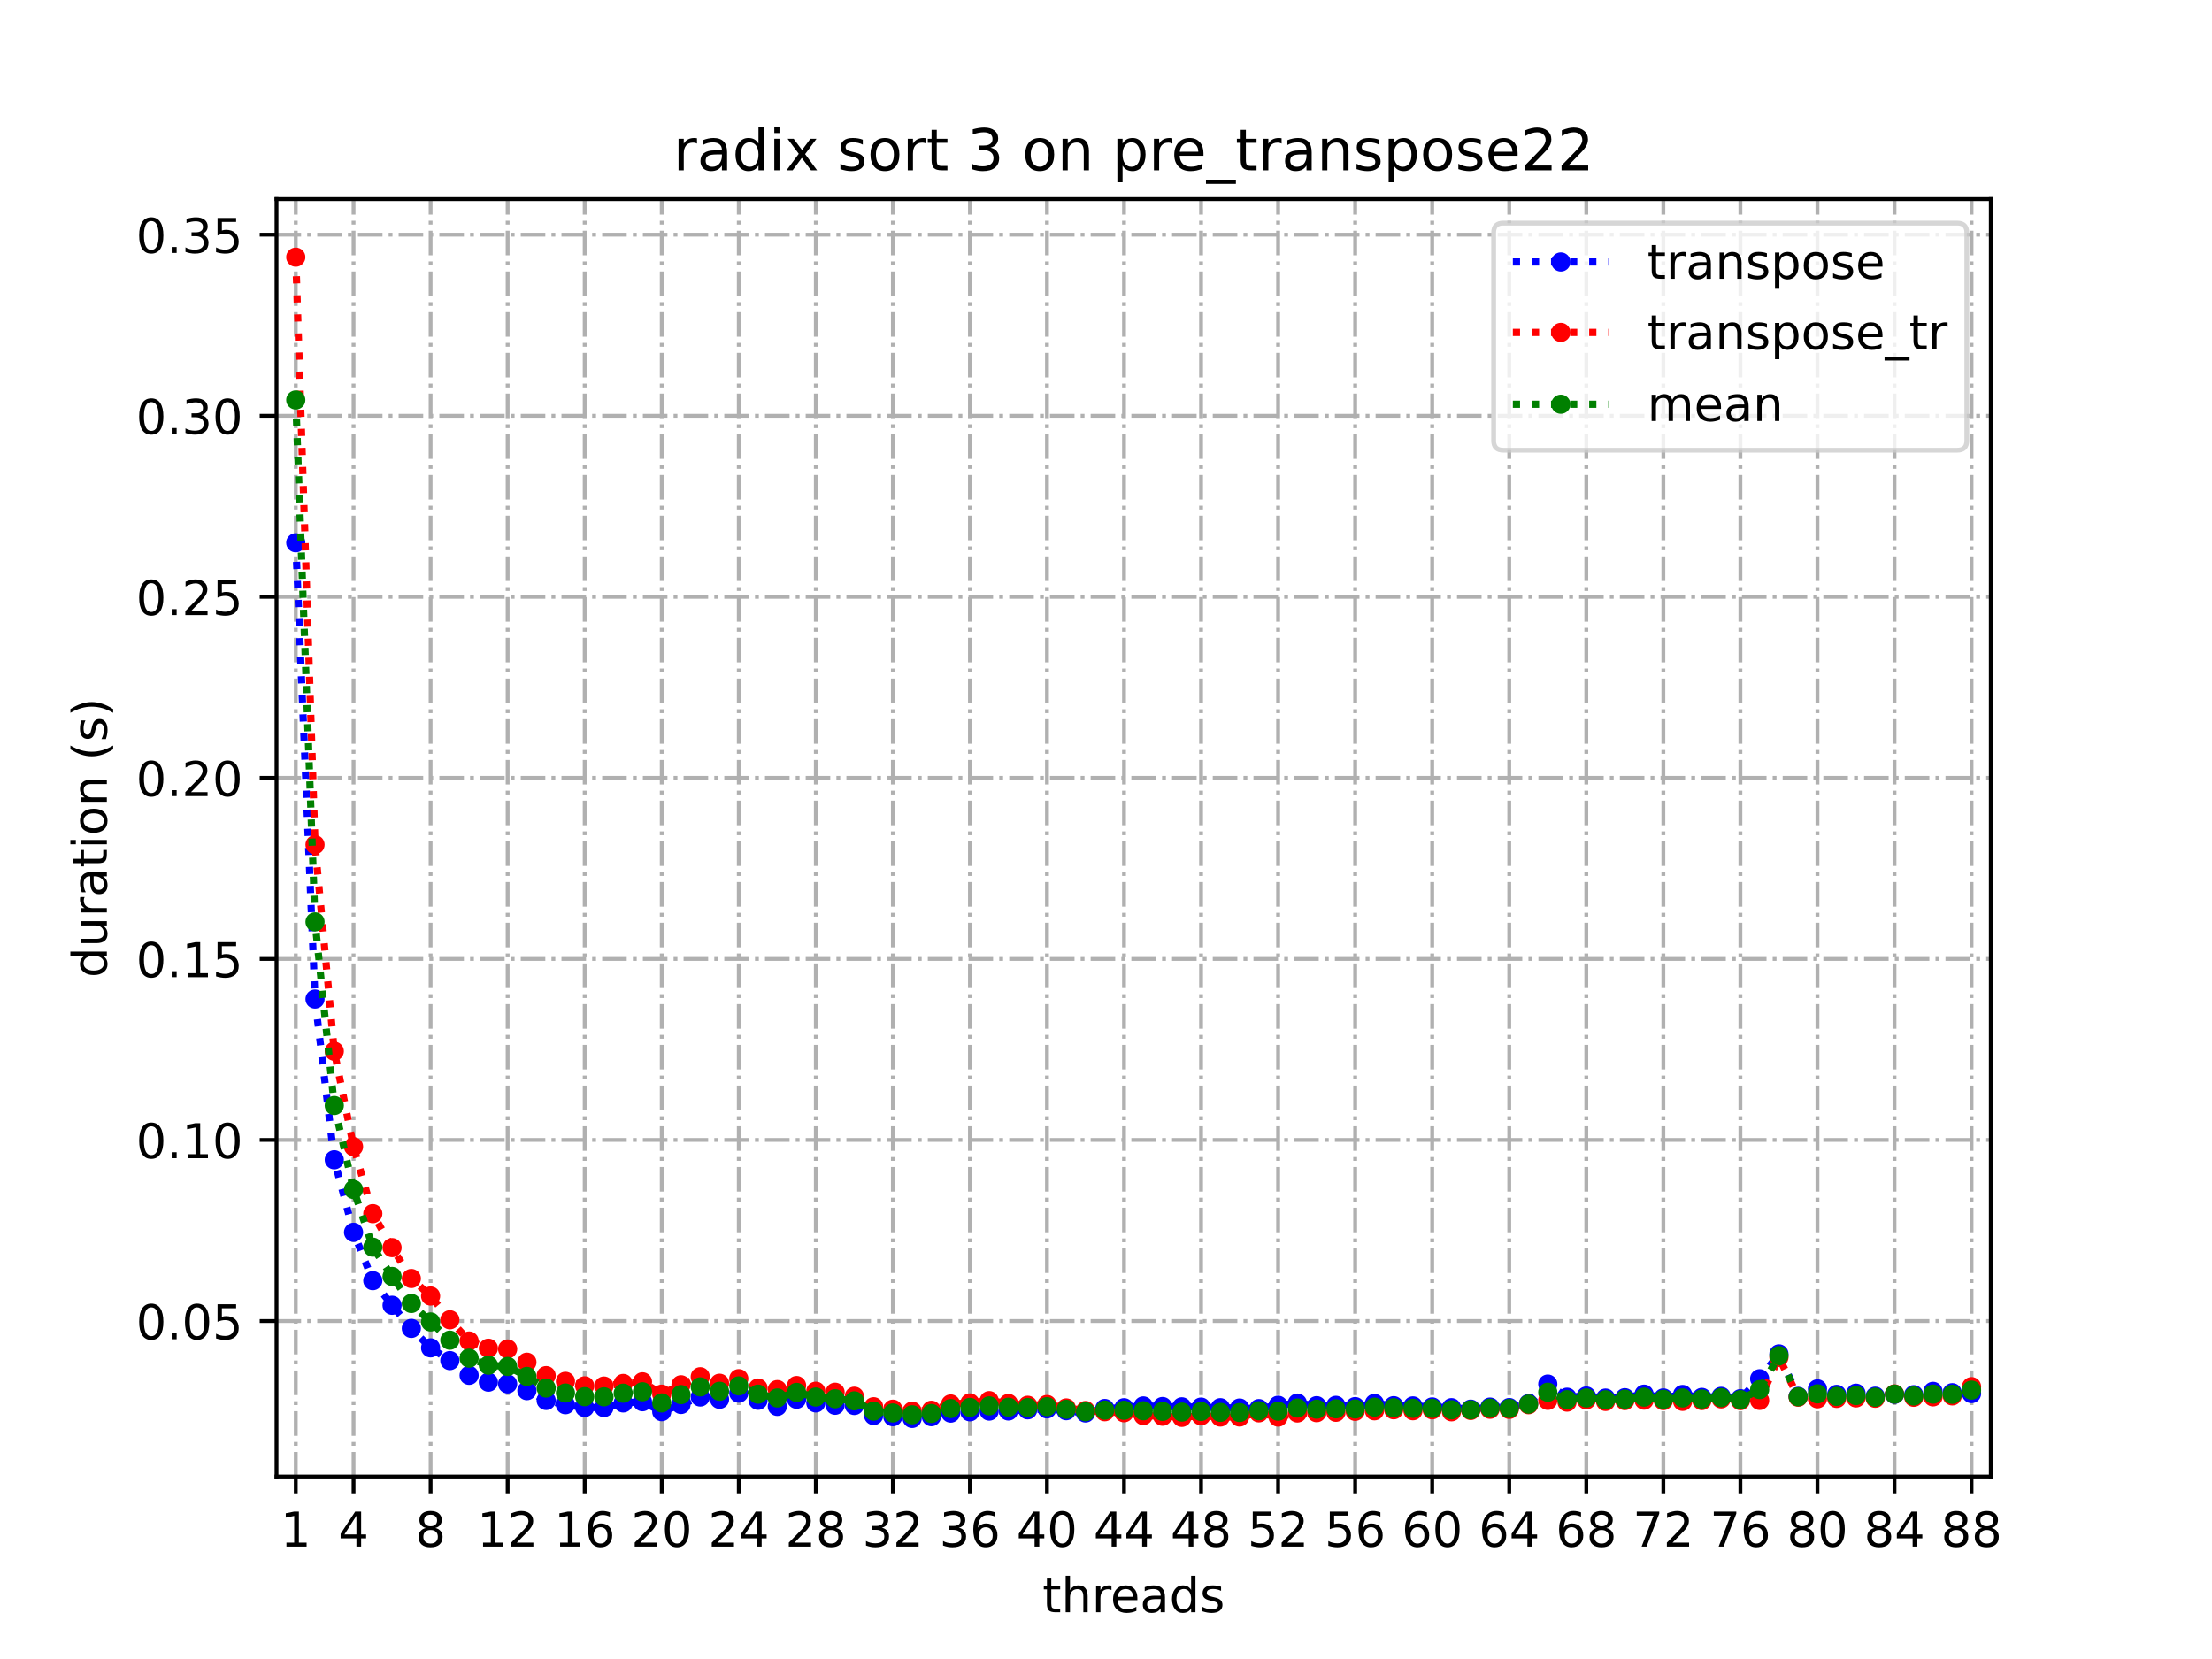 <?xml version="1.0" encoding="utf-8" standalone="no"?>
<!DOCTYPE svg PUBLIC "-//W3C//DTD SVG 1.1//EN"
  "http://www.w3.org/Graphics/SVG/1.1/DTD/svg11.dtd">
<!-- Created with matplotlib (https://matplotlib.org/) -->
<svg height="345.6pt" version="1.1" viewBox="0 0 460.8 345.6" width="460.8pt" xmlns="http://www.w3.org/2000/svg" xmlns:xlink="http://www.w3.org/1999/xlink">
 <defs>
  <style type="text/css">*{stroke-linecap:butt;stroke-linejoin:round;}</style>
 </defs>
 <g id="figure_1">
  <g id="patch_1">
   <path d="M 0 345.6 
L 460.8 345.6 
L 460.8 0 
L 0 0 
z
" style="fill:#ffffff;"/>
  </g>
  <g id="axes_1">
   <g id="patch_2">
    <path d="M 57.6 307.584 
L 414.72 307.584 
L 414.72 41.472 
L 57.6 41.472 
z
" style="fill:#ffffff;"/>
   </g>
   <g id="matplotlib.axis_1">
    <g id="xtick_1">
     <g id="line2d_1">
      <path clip-path="url(#p30abfbe438)" d="M 61.613 307.584 
L 61.613 41.472 
" style="fill:none;stroke:#b0b0b0;stroke-dasharray:5.12,1.28,0.8,1.28;stroke-dashoffset:0;stroke-width:0.8;"/>
     </g>
     <g id="line2d_2">
      <defs>
       <path d="M 0 0 
L 0 3.5 
" id="m99d815cb65" style="stroke:#000000;stroke-width:0.8;"/>
      </defs>
      <g>
       <use style="stroke:#000000;stroke-width:0.8;" x="61.613" xlink:href="#m99d815cb65" y="307.584"/>
      </g>
     </g>
     <g id="text_1">
      <!-- 1 -->
      <g transform="translate(58.431 322.182)scale(0.1 -0.1)">
       <defs>
        <path d="M 12.406 8.297 
L 28.516 8.297 
L 28.516 63.922 
L 10.984 60.406 
L 10.984 69.391 
L 28.422 72.906 
L 38.281 72.906 
L 38.281 8.297 
L 54.391 8.297 
L 54.391 0 
L 12.406 0 
z
" id="DejaVuSans-49"/>
       </defs>
       <use xlink:href="#DejaVuSans-49"/>
      </g>
     </g>
    </g>
    <g id="xtick_2">
     <g id="line2d_3">
      <path clip-path="url(#p30abfbe438)" d="M 73.65 307.584 
L 73.65 41.472 
" style="fill:none;stroke:#b0b0b0;stroke-dasharray:5.12,1.28,0.8,1.28;stroke-dashoffset:0;stroke-width:0.8;"/>
     </g>
     <g id="line2d_4">
      <g>
       <use style="stroke:#000000;stroke-width:0.8;" x="73.65" xlink:href="#m99d815cb65" y="307.584"/>
      </g>
     </g>
     <g id="text_2">
      <!-- 4 -->
      <g transform="translate(70.469 322.182)scale(0.1 -0.1)">
       <defs>
        <path d="M 37.797 64.312 
L 12.891 25.391 
L 37.797 25.391 
z
M 35.203 72.906 
L 47.609 72.906 
L 47.609 25.391 
L 58.016 25.391 
L 58.016 17.188 
L 47.609 17.188 
L 47.609 0 
L 37.797 0 
L 37.797 17.188 
L 4.891 17.188 
L 4.891 26.703 
z
" id="DejaVuSans-52"/>
       </defs>
       <use xlink:href="#DejaVuSans-52"/>
      </g>
     </g>
    </g>
    <g id="xtick_3">
     <g id="line2d_5">
      <path clip-path="url(#p30abfbe438)" d="M 89.701 307.584 
L 89.701 41.472 
" style="fill:none;stroke:#b0b0b0;stroke-dasharray:5.12,1.28,0.8,1.28;stroke-dashoffset:0;stroke-width:0.8;"/>
     </g>
     <g id="line2d_6">
      <g>
       <use style="stroke:#000000;stroke-width:0.8;" x="89.701" xlink:href="#m99d815cb65" y="307.584"/>
      </g>
     </g>
     <g id="text_3">
      <!-- 8 -->
      <g transform="translate(86.519 322.182)scale(0.1 -0.1)">
       <defs>
        <path d="M 31.781 34.625 
Q 24.75 34.625 20.719 30.859 
Q 16.703 27.094 16.703 20.516 
Q 16.703 13.922 20.719 10.156 
Q 24.75 6.391 31.781 6.391 
Q 38.812 6.391 42.859 10.172 
Q 46.922 13.969 46.922 20.516 
Q 46.922 27.094 42.891 30.859 
Q 38.875 34.625 31.781 34.625 
z
M 21.922 38.812 
Q 15.578 40.375 12.031 44.719 
Q 8.5 49.078 8.5 55.328 
Q 8.5 64.062 14.719 69.141 
Q 20.953 74.219 31.781 74.219 
Q 42.672 74.219 48.875 69.141 
Q 55.078 64.062 55.078 55.328 
Q 55.078 49.078 51.531 44.719 
Q 48 40.375 41.703 38.812 
Q 48.828 37.156 52.797 32.312 
Q 56.781 27.484 56.781 20.516 
Q 56.781 9.906 50.312 4.234 
Q 43.844 -1.422 31.781 -1.422 
Q 19.734 -1.422 13.25 4.234 
Q 6.781 9.906 6.781 20.516 
Q 6.781 27.484 10.781 32.312 
Q 14.797 37.156 21.922 38.812 
z
M 18.312 54.391 
Q 18.312 48.734 21.844 45.562 
Q 25.391 42.391 31.781 42.391 
Q 38.141 42.391 41.719 45.562 
Q 45.312 48.734 45.312 54.391 
Q 45.312 60.062 41.719 63.234 
Q 38.141 66.406 31.781 66.406 
Q 25.391 66.406 21.844 63.234 
Q 18.312 60.062 18.312 54.391 
z
" id="DejaVuSans-56"/>
       </defs>
       <use xlink:href="#DejaVuSans-56"/>
      </g>
     </g>
    </g>
    <g id="xtick_4">
     <g id="line2d_7">
      <path clip-path="url(#p30abfbe438)" d="M 105.751 307.584 
L 105.751 41.472 
" style="fill:none;stroke:#b0b0b0;stroke-dasharray:5.12,1.28,0.8,1.28;stroke-dashoffset:0;stroke-width:0.8;"/>
     </g>
     <g id="line2d_8">
      <g>
       <use style="stroke:#000000;stroke-width:0.8;" x="105.751" xlink:href="#m99d815cb65" y="307.584"/>
      </g>
     </g>
     <g id="text_4">
      <!-- 12 -->
      <g transform="translate(99.389 322.182)scale(0.1 -0.1)">
       <defs>
        <path d="M 19.188 8.297 
L 53.609 8.297 
L 53.609 0 
L 7.328 0 
L 7.328 8.297 
Q 12.938 14.109 22.625 23.891 
Q 32.328 33.688 34.812 36.531 
Q 39.547 41.844 41.422 45.531 
Q 43.312 49.219 43.312 52.781 
Q 43.312 58.594 39.234 62.25 
Q 35.156 65.922 28.609 65.922 
Q 23.969 65.922 18.812 64.312 
Q 13.672 62.703 7.812 59.422 
L 7.812 69.391 
Q 13.766 71.781 18.938 73 
Q 24.125 74.219 28.422 74.219 
Q 39.75 74.219 46.484 68.547 
Q 53.219 62.891 53.219 53.422 
Q 53.219 48.922 51.531 44.891 
Q 49.859 40.875 45.406 35.406 
Q 44.188 33.984 37.641 27.219 
Q 31.109 20.453 19.188 8.297 
z
" id="DejaVuSans-50"/>
       </defs>
       <use xlink:href="#DejaVuSans-49"/>
       <use x="63.623" xlink:href="#DejaVuSans-50"/>
      </g>
     </g>
    </g>
    <g id="xtick_5">
     <g id="line2d_9">
      <path clip-path="url(#p30abfbe438)" d="M 121.801 307.584 
L 121.801 41.472 
" style="fill:none;stroke:#b0b0b0;stroke-dasharray:5.12,1.28,0.8,1.28;stroke-dashoffset:0;stroke-width:0.8;"/>
     </g>
     <g id="line2d_10">
      <g>
       <use style="stroke:#000000;stroke-width:0.8;" x="121.801" xlink:href="#m99d815cb65" y="307.584"/>
      </g>
     </g>
     <g id="text_5">
      <!-- 16 -->
      <g transform="translate(115.439 322.182)scale(0.1 -0.1)">
       <defs>
        <path d="M 33.016 40.375 
Q 26.375 40.375 22.484 35.828 
Q 18.609 31.297 18.609 23.391 
Q 18.609 15.531 22.484 10.953 
Q 26.375 6.391 33.016 6.391 
Q 39.656 6.391 43.531 10.953 
Q 47.406 15.531 47.406 23.391 
Q 47.406 31.297 43.531 35.828 
Q 39.656 40.375 33.016 40.375 
z
M 52.594 71.297 
L 52.594 62.312 
Q 48.875 64.062 45.094 64.984 
Q 41.312 65.922 37.594 65.922 
Q 27.828 65.922 22.672 59.328 
Q 17.531 52.734 16.797 39.406 
Q 19.672 43.656 24.016 45.922 
Q 28.375 48.188 33.594 48.188 
Q 44.578 48.188 50.953 41.516 
Q 57.328 34.859 57.328 23.391 
Q 57.328 12.156 50.688 5.359 
Q 44.047 -1.422 33.016 -1.422 
Q 20.359 -1.422 13.672 8.266 
Q 6.984 17.969 6.984 36.375 
Q 6.984 53.656 15.188 63.938 
Q 23.391 74.219 37.203 74.219 
Q 40.922 74.219 44.703 73.484 
Q 48.484 72.75 52.594 71.297 
z
" id="DejaVuSans-54"/>
       </defs>
       <use xlink:href="#DejaVuSans-49"/>
       <use x="63.623" xlink:href="#DejaVuSans-54"/>
      </g>
     </g>
    </g>
    <g id="xtick_6">
     <g id="line2d_11">
      <path clip-path="url(#p30abfbe438)" d="M 137.852 307.584 
L 137.852 41.472 
" style="fill:none;stroke:#b0b0b0;stroke-dasharray:5.12,1.28,0.8,1.28;stroke-dashoffset:0;stroke-width:0.8;"/>
     </g>
     <g id="line2d_12">
      <g>
       <use style="stroke:#000000;stroke-width:0.8;" x="137.852" xlink:href="#m99d815cb65" y="307.584"/>
      </g>
     </g>
     <g id="text_6">
      <!-- 20 -->
      <g transform="translate(131.489 322.182)scale(0.1 -0.1)">
       <defs>
        <path d="M 31.781 66.406 
Q 24.172 66.406 20.328 58.906 
Q 16.5 51.422 16.5 36.375 
Q 16.5 21.391 20.328 13.891 
Q 24.172 6.391 31.781 6.391 
Q 39.453 6.391 43.281 13.891 
Q 47.125 21.391 47.125 36.375 
Q 47.125 51.422 43.281 58.906 
Q 39.453 66.406 31.781 66.406 
z
M 31.781 74.219 
Q 44.047 74.219 50.516 64.516 
Q 56.984 54.828 56.984 36.375 
Q 56.984 17.969 50.516 8.266 
Q 44.047 -1.422 31.781 -1.422 
Q 19.531 -1.422 13.062 8.266 
Q 6.594 17.969 6.594 36.375 
Q 6.594 54.828 13.062 64.516 
Q 19.531 74.219 31.781 74.219 
z
" id="DejaVuSans-48"/>
       </defs>
       <use xlink:href="#DejaVuSans-50"/>
       <use x="63.623" xlink:href="#DejaVuSans-48"/>
      </g>
     </g>
    </g>
    <g id="xtick_7">
     <g id="line2d_13">
      <path clip-path="url(#p30abfbe438)" d="M 153.902 307.584 
L 153.902 41.472 
" style="fill:none;stroke:#b0b0b0;stroke-dasharray:5.12,1.28,0.8,1.28;stroke-dashoffset:0;stroke-width:0.8;"/>
     </g>
     <g id="line2d_14">
      <g>
       <use style="stroke:#000000;stroke-width:0.8;" x="153.902" xlink:href="#m99d815cb65" y="307.584"/>
      </g>
     </g>
     <g id="text_7">
      <!-- 24 -->
      <g transform="translate(147.54 322.182)scale(0.1 -0.1)">
       <use xlink:href="#DejaVuSans-50"/>
       <use x="63.623" xlink:href="#DejaVuSans-52"/>
      </g>
     </g>
    </g>
    <g id="xtick_8">
     <g id="line2d_15">
      <path clip-path="url(#p30abfbe438)" d="M 169.952 307.584 
L 169.952 41.472 
" style="fill:none;stroke:#b0b0b0;stroke-dasharray:5.12,1.28,0.8,1.28;stroke-dashoffset:0;stroke-width:0.8;"/>
     </g>
     <g id="line2d_16">
      <g>
       <use style="stroke:#000000;stroke-width:0.8;" x="169.952" xlink:href="#m99d815cb65" y="307.584"/>
      </g>
     </g>
     <g id="text_8">
      <!-- 28 -->
      <g transform="translate(163.59 322.182)scale(0.1 -0.1)">
       <use xlink:href="#DejaVuSans-50"/>
       <use x="63.623" xlink:href="#DejaVuSans-56"/>
      </g>
     </g>
    </g>
    <g id="xtick_9">
     <g id="line2d_17">
      <path clip-path="url(#p30abfbe438)" d="M 186.003 307.584 
L 186.003 41.472 
" style="fill:none;stroke:#b0b0b0;stroke-dasharray:5.12,1.28,0.8,1.28;stroke-dashoffset:0;stroke-width:0.8;"/>
     </g>
     <g id="line2d_18">
      <g>
       <use style="stroke:#000000;stroke-width:0.8;" x="186.003" xlink:href="#m99d815cb65" y="307.584"/>
      </g>
     </g>
     <g id="text_9">
      <!-- 32 -->
      <g transform="translate(179.64 322.182)scale(0.1 -0.1)">
       <defs>
        <path d="M 40.578 39.312 
Q 47.656 37.797 51.625 33 
Q 55.609 28.219 55.609 21.188 
Q 55.609 10.406 48.188 4.484 
Q 40.766 -1.422 27.094 -1.422 
Q 22.516 -1.422 17.656 -0.516 
Q 12.797 0.391 7.625 2.203 
L 7.625 11.719 
Q 11.719 9.328 16.594 8.109 
Q 21.484 6.891 26.812 6.891 
Q 36.078 6.891 40.938 10.547 
Q 45.797 14.203 45.797 21.188 
Q 45.797 27.641 41.281 31.266 
Q 36.766 34.906 28.719 34.906 
L 20.219 34.906 
L 20.219 43.016 
L 29.109 43.016 
Q 36.375 43.016 40.234 45.922 
Q 44.094 48.828 44.094 54.297 
Q 44.094 59.906 40.109 62.906 
Q 36.141 65.922 28.719 65.922 
Q 24.656 65.922 20.016 65.031 
Q 15.375 64.156 9.812 62.312 
L 9.812 71.094 
Q 15.438 72.656 20.344 73.438 
Q 25.25 74.219 29.594 74.219 
Q 40.828 74.219 47.359 69.109 
Q 53.906 64.016 53.906 55.328 
Q 53.906 49.266 50.438 45.094 
Q 46.969 40.922 40.578 39.312 
z
" id="DejaVuSans-51"/>
       </defs>
       <use xlink:href="#DejaVuSans-51"/>
       <use x="63.623" xlink:href="#DejaVuSans-50"/>
      </g>
     </g>
    </g>
    <g id="xtick_10">
     <g id="line2d_19">
      <path clip-path="url(#p30abfbe438)" d="M 202.053 307.584 
L 202.053 41.472 
" style="fill:none;stroke:#b0b0b0;stroke-dasharray:5.12,1.28,0.8,1.28;stroke-dashoffset:0;stroke-width:0.8;"/>
     </g>
     <g id="line2d_20">
      <g>
       <use style="stroke:#000000;stroke-width:0.8;" x="202.053" xlink:href="#m99d815cb65" y="307.584"/>
      </g>
     </g>
     <g id="text_10">
      <!-- 36 -->
      <g transform="translate(195.691 322.182)scale(0.1 -0.1)">
       <use xlink:href="#DejaVuSans-51"/>
       <use x="63.623" xlink:href="#DejaVuSans-54"/>
      </g>
     </g>
    </g>
    <g id="xtick_11">
     <g id="line2d_21">
      <path clip-path="url(#p30abfbe438)" d="M 218.103 307.584 
L 218.103 41.472 
" style="fill:none;stroke:#b0b0b0;stroke-dasharray:5.12,1.28,0.8,1.28;stroke-dashoffset:0;stroke-width:0.8;"/>
     </g>
     <g id="line2d_22">
      <g>
       <use style="stroke:#000000;stroke-width:0.8;" x="218.103" xlink:href="#m99d815cb65" y="307.584"/>
      </g>
     </g>
     <g id="text_11">
      <!-- 40 -->
      <g transform="translate(211.741 322.182)scale(0.1 -0.1)">
       <use xlink:href="#DejaVuSans-52"/>
       <use x="63.623" xlink:href="#DejaVuSans-48"/>
      </g>
     </g>
    </g>
    <g id="xtick_12">
     <g id="line2d_23">
      <path clip-path="url(#p30abfbe438)" d="M 234.154 307.584 
L 234.154 41.472 
" style="fill:none;stroke:#b0b0b0;stroke-dasharray:5.12,1.28,0.8,1.28;stroke-dashoffset:0;stroke-width:0.8;"/>
     </g>
     <g id="line2d_24">
      <g>
       <use style="stroke:#000000;stroke-width:0.8;" x="234.154" xlink:href="#m99d815cb65" y="307.584"/>
      </g>
     </g>
     <g id="text_12">
      <!-- 44 -->
      <g transform="translate(227.791 322.182)scale(0.1 -0.1)">
       <use xlink:href="#DejaVuSans-52"/>
       <use x="63.623" xlink:href="#DejaVuSans-52"/>
      </g>
     </g>
    </g>
    <g id="xtick_13">
     <g id="line2d_25">
      <path clip-path="url(#p30abfbe438)" d="M 250.204 307.584 
L 250.204 41.472 
" style="fill:none;stroke:#b0b0b0;stroke-dasharray:5.12,1.28,0.8,1.28;stroke-dashoffset:0;stroke-width:0.8;"/>
     </g>
     <g id="line2d_26">
      <g>
       <use style="stroke:#000000;stroke-width:0.8;" x="250.204" xlink:href="#m99d815cb65" y="307.584"/>
      </g>
     </g>
     <g id="text_13">
      <!-- 48 -->
      <g transform="translate(243.842 322.182)scale(0.1 -0.1)">
       <use xlink:href="#DejaVuSans-52"/>
       <use x="63.623" xlink:href="#DejaVuSans-56"/>
      </g>
     </g>
    </g>
    <g id="xtick_14">
     <g id="line2d_27">
      <path clip-path="url(#p30abfbe438)" d="M 266.254 307.584 
L 266.254 41.472 
" style="fill:none;stroke:#b0b0b0;stroke-dasharray:5.12,1.28,0.8,1.28;stroke-dashoffset:0;stroke-width:0.8;"/>
     </g>
     <g id="line2d_28">
      <g>
       <use style="stroke:#000000;stroke-width:0.8;" x="266.254" xlink:href="#m99d815cb65" y="307.584"/>
      </g>
     </g>
     <g id="text_14">
      <!-- 52 -->
      <g transform="translate(259.892 322.182)scale(0.1 -0.1)">
       <defs>
        <path d="M 10.797 72.906 
L 49.516 72.906 
L 49.516 64.594 
L 19.828 64.594 
L 19.828 46.734 
Q 21.969 47.469 24.109 47.828 
Q 26.266 48.188 28.422 48.188 
Q 40.625 48.188 47.75 41.5 
Q 54.891 34.812 54.891 23.391 
Q 54.891 11.625 47.562 5.094 
Q 40.234 -1.422 26.906 -1.422 
Q 22.312 -1.422 17.547 -0.641 
Q 12.797 0.141 7.719 1.703 
L 7.719 11.625 
Q 12.109 9.234 16.797 8.062 
Q 21.484 6.891 26.703 6.891 
Q 35.156 6.891 40.078 11.328 
Q 45.016 15.766 45.016 23.391 
Q 45.016 31 40.078 35.438 
Q 35.156 39.891 26.703 39.891 
Q 22.75 39.891 18.812 39.016 
Q 14.891 38.141 10.797 36.281 
z
" id="DejaVuSans-53"/>
       </defs>
       <use xlink:href="#DejaVuSans-53"/>
       <use x="63.623" xlink:href="#DejaVuSans-50"/>
      </g>
     </g>
    </g>
    <g id="xtick_15">
     <g id="line2d_29">
      <path clip-path="url(#p30abfbe438)" d="M 282.305 307.584 
L 282.305 41.472 
" style="fill:none;stroke:#b0b0b0;stroke-dasharray:5.12,1.28,0.8,1.28;stroke-dashoffset:0;stroke-width:0.8;"/>
     </g>
     <g id="line2d_30">
      <g>
       <use style="stroke:#000000;stroke-width:0.8;" x="282.305" xlink:href="#m99d815cb65" y="307.584"/>
      </g>
     </g>
     <g id="text_15">
      <!-- 56 -->
      <g transform="translate(275.942 322.182)scale(0.1 -0.1)">
       <use xlink:href="#DejaVuSans-53"/>
       <use x="63.623" xlink:href="#DejaVuSans-54"/>
      </g>
     </g>
    </g>
    <g id="xtick_16">
     <g id="line2d_31">
      <path clip-path="url(#p30abfbe438)" d="M 298.355 307.584 
L 298.355 41.472 
" style="fill:none;stroke:#b0b0b0;stroke-dasharray:5.12,1.28,0.8,1.28;stroke-dashoffset:0;stroke-width:0.8;"/>
     </g>
     <g id="line2d_32">
      <g>
       <use style="stroke:#000000;stroke-width:0.8;" x="298.355" xlink:href="#m99d815cb65" y="307.584"/>
      </g>
     </g>
     <g id="text_16">
      <!-- 60 -->
      <g transform="translate(291.993 322.182)scale(0.1 -0.1)">
       <use xlink:href="#DejaVuSans-54"/>
       <use x="63.623" xlink:href="#DejaVuSans-48"/>
      </g>
     </g>
    </g>
    <g id="xtick_17">
     <g id="line2d_33">
      <path clip-path="url(#p30abfbe438)" d="M 314.405 307.584 
L 314.405 41.472 
" style="fill:none;stroke:#b0b0b0;stroke-dasharray:5.12,1.28,0.8,1.28;stroke-dashoffset:0;stroke-width:0.8;"/>
     </g>
     <g id="line2d_34">
      <g>
       <use style="stroke:#000000;stroke-width:0.8;" x="314.405" xlink:href="#m99d815cb65" y="307.584"/>
      </g>
     </g>
     <g id="text_17">
      <!-- 64 -->
      <g transform="translate(308.043 322.182)scale(0.1 -0.1)">
       <use xlink:href="#DejaVuSans-54"/>
       <use x="63.623" xlink:href="#DejaVuSans-52"/>
      </g>
     </g>
    </g>
    <g id="xtick_18">
     <g id="line2d_35">
      <path clip-path="url(#p30abfbe438)" d="M 330.456 307.584 
L 330.456 41.472 
" style="fill:none;stroke:#b0b0b0;stroke-dasharray:5.12,1.28,0.8,1.28;stroke-dashoffset:0;stroke-width:0.8;"/>
     </g>
     <g id="line2d_36">
      <g>
       <use style="stroke:#000000;stroke-width:0.8;" x="330.456" xlink:href="#m99d815cb65" y="307.584"/>
      </g>
     </g>
     <g id="text_18">
      <!-- 68 -->
      <g transform="translate(324.093 322.182)scale(0.1 -0.1)">
       <use xlink:href="#DejaVuSans-54"/>
       <use x="63.623" xlink:href="#DejaVuSans-56"/>
      </g>
     </g>
    </g>
    <g id="xtick_19">
     <g id="line2d_37">
      <path clip-path="url(#p30abfbe438)" d="M 346.506 307.584 
L 346.506 41.472 
" style="fill:none;stroke:#b0b0b0;stroke-dasharray:5.12,1.28,0.8,1.28;stroke-dashoffset:0;stroke-width:0.8;"/>
     </g>
     <g id="line2d_38">
      <g>
       <use style="stroke:#000000;stroke-width:0.8;" x="346.506" xlink:href="#m99d815cb65" y="307.584"/>
      </g>
     </g>
     <g id="text_19">
      <!-- 72 -->
      <g transform="translate(340.144 322.182)scale(0.1 -0.1)">
       <defs>
        <path d="M 8.203 72.906 
L 55.078 72.906 
L 55.078 68.703 
L 28.609 0 
L 18.312 0 
L 43.219 64.594 
L 8.203 64.594 
z
" id="DejaVuSans-55"/>
       </defs>
       <use xlink:href="#DejaVuSans-55"/>
       <use x="63.623" xlink:href="#DejaVuSans-50"/>
      </g>
     </g>
    </g>
    <g id="xtick_20">
     <g id="line2d_39">
      <path clip-path="url(#p30abfbe438)" d="M 362.556 307.584 
L 362.556 41.472 
" style="fill:none;stroke:#b0b0b0;stroke-dasharray:5.12,1.28,0.8,1.28;stroke-dashoffset:0;stroke-width:0.8;"/>
     </g>
     <g id="line2d_40">
      <g>
       <use style="stroke:#000000;stroke-width:0.8;" x="362.556" xlink:href="#m99d815cb65" y="307.584"/>
      </g>
     </g>
     <g id="text_20">
      <!-- 76 -->
      <g transform="translate(356.194 322.182)scale(0.1 -0.1)">
       <use xlink:href="#DejaVuSans-55"/>
       <use x="63.623" xlink:href="#DejaVuSans-54"/>
      </g>
     </g>
    </g>
    <g id="xtick_21">
     <g id="line2d_41">
      <path clip-path="url(#p30abfbe438)" d="M 378.607 307.584 
L 378.607 41.472 
" style="fill:none;stroke:#b0b0b0;stroke-dasharray:5.12,1.28,0.8,1.28;stroke-dashoffset:0;stroke-width:0.8;"/>
     </g>
     <g id="line2d_42">
      <g>
       <use style="stroke:#000000;stroke-width:0.8;" x="378.607" xlink:href="#m99d815cb65" y="307.584"/>
      </g>
     </g>
     <g id="text_21">
      <!-- 80 -->
      <g transform="translate(372.244 322.182)scale(0.1 -0.1)">
       <use xlink:href="#DejaVuSans-56"/>
       <use x="63.623" xlink:href="#DejaVuSans-48"/>
      </g>
     </g>
    </g>
    <g id="xtick_22">
     <g id="line2d_43">
      <path clip-path="url(#p30abfbe438)" d="M 394.657 307.584 
L 394.657 41.472 
" style="fill:none;stroke:#b0b0b0;stroke-dasharray:5.12,1.28,0.8,1.28;stroke-dashoffset:0;stroke-width:0.8;"/>
     </g>
     <g id="line2d_44">
      <g>
       <use style="stroke:#000000;stroke-width:0.8;" x="394.657" xlink:href="#m99d815cb65" y="307.584"/>
      </g>
     </g>
     <g id="text_22">
      <!-- 84 -->
      <g transform="translate(388.295 322.182)scale(0.1 -0.1)">
       <use xlink:href="#DejaVuSans-56"/>
       <use x="63.623" xlink:href="#DejaVuSans-52"/>
      </g>
     </g>
    </g>
    <g id="xtick_23">
     <g id="line2d_45">
      <path clip-path="url(#p30abfbe438)" d="M 410.707 307.584 
L 410.707 41.472 
" style="fill:none;stroke:#b0b0b0;stroke-dasharray:5.12,1.28,0.8,1.28;stroke-dashoffset:0;stroke-width:0.8;"/>
     </g>
     <g id="line2d_46">
      <g>
       <use style="stroke:#000000;stroke-width:0.8;" x="410.707" xlink:href="#m99d815cb65" y="307.584"/>
      </g>
     </g>
     <g id="text_23">
      <!-- 88 -->
      <g transform="translate(404.345 322.182)scale(0.1 -0.1)">
       <use xlink:href="#DejaVuSans-56"/>
       <use x="63.623" xlink:href="#DejaVuSans-56"/>
      </g>
     </g>
    </g>
    <g id="text_24">
     <!-- threads -->
     <g transform="translate(217.169 335.861)scale(0.1 -0.1)">
      <defs>
       <path d="M 18.312 70.219 
L 18.312 54.688 
L 36.812 54.688 
L 36.812 47.703 
L 18.312 47.703 
L 18.312 18.016 
Q 18.312 11.328 20.141 9.422 
Q 21.969 7.516 27.594 7.516 
L 36.812 7.516 
L 36.812 0 
L 27.594 0 
Q 17.188 0 13.234 3.875 
Q 9.281 7.766 9.281 18.016 
L 9.281 47.703 
L 2.688 47.703 
L 2.688 54.688 
L 9.281 54.688 
L 9.281 70.219 
z
" id="DejaVuSans-116"/>
       <path d="M 54.891 33.016 
L 54.891 0 
L 45.906 0 
L 45.906 32.719 
Q 45.906 40.484 42.875 44.328 
Q 39.844 48.188 33.797 48.188 
Q 26.516 48.188 22.312 43.547 
Q 18.109 38.922 18.109 30.906 
L 18.109 0 
L 9.078 0 
L 9.078 75.984 
L 18.109 75.984 
L 18.109 46.188 
Q 21.344 51.125 25.703 53.562 
Q 30.078 56 35.797 56 
Q 45.219 56 50.047 50.172 
Q 54.891 44.344 54.891 33.016 
z
" id="DejaVuSans-104"/>
       <path d="M 41.109 46.297 
Q 39.594 47.172 37.812 47.578 
Q 36.031 48 33.891 48 
Q 26.266 48 22.188 43.047 
Q 18.109 38.094 18.109 28.812 
L 18.109 0 
L 9.078 0 
L 9.078 54.688 
L 18.109 54.688 
L 18.109 46.188 
Q 20.953 51.172 25.484 53.578 
Q 30.031 56 36.531 56 
Q 37.453 56 38.578 55.875 
Q 39.703 55.766 41.062 55.516 
z
" id="DejaVuSans-114"/>
       <path d="M 56.203 29.594 
L 56.203 25.203 
L 14.891 25.203 
Q 15.484 15.922 20.484 11.062 
Q 25.484 6.203 34.422 6.203 
Q 39.594 6.203 44.453 7.469 
Q 49.312 8.734 54.109 11.281 
L 54.109 2.781 
Q 49.266 0.734 44.188 -0.344 
Q 39.109 -1.422 33.891 -1.422 
Q 20.797 -1.422 13.156 6.188 
Q 5.516 13.812 5.516 26.812 
Q 5.516 40.234 12.766 48.109 
Q 20.016 56 32.328 56 
Q 43.359 56 49.781 48.891 
Q 56.203 41.797 56.203 29.594 
z
M 47.219 32.234 
Q 47.125 39.594 43.094 43.984 
Q 39.062 48.391 32.422 48.391 
Q 24.906 48.391 20.391 44.141 
Q 15.875 39.891 15.188 32.172 
z
" id="DejaVuSans-101"/>
       <path d="M 34.281 27.484 
Q 23.391 27.484 19.188 25 
Q 14.984 22.516 14.984 16.5 
Q 14.984 11.719 18.141 8.906 
Q 21.297 6.109 26.703 6.109 
Q 34.188 6.109 38.703 11.406 
Q 43.219 16.703 43.219 25.484 
L 43.219 27.484 
z
M 52.203 31.203 
L 52.203 0 
L 43.219 0 
L 43.219 8.297 
Q 40.141 3.328 35.547 0.953 
Q 30.953 -1.422 24.312 -1.422 
Q 15.922 -1.422 10.953 3.297 
Q 6 8.016 6 15.922 
Q 6 25.141 12.172 29.828 
Q 18.359 34.516 30.609 34.516 
L 43.219 34.516 
L 43.219 35.406 
Q 43.219 41.609 39.141 45 
Q 35.062 48.391 27.688 48.391 
Q 23 48.391 18.547 47.266 
Q 14.109 46.141 10.016 43.891 
L 10.016 52.203 
Q 14.938 54.109 19.578 55.047 
Q 24.219 56 28.609 56 
Q 40.484 56 46.344 49.844 
Q 52.203 43.703 52.203 31.203 
z
" id="DejaVuSans-97"/>
       <path d="M 45.406 46.391 
L 45.406 75.984 
L 54.391 75.984 
L 54.391 0 
L 45.406 0 
L 45.406 8.203 
Q 42.578 3.328 38.25 0.953 
Q 33.938 -1.422 27.875 -1.422 
Q 17.969 -1.422 11.734 6.484 
Q 5.516 14.406 5.516 27.297 
Q 5.516 40.188 11.734 48.094 
Q 17.969 56 27.875 56 
Q 33.938 56 38.25 53.625 
Q 42.578 51.266 45.406 46.391 
z
M 14.797 27.297 
Q 14.797 17.391 18.875 11.75 
Q 22.953 6.109 30.078 6.109 
Q 37.203 6.109 41.297 11.75 
Q 45.406 17.391 45.406 27.297 
Q 45.406 37.203 41.297 42.844 
Q 37.203 48.484 30.078 48.484 
Q 22.953 48.484 18.875 42.844 
Q 14.797 37.203 14.797 27.297 
z
" id="DejaVuSans-100"/>
       <path d="M 44.281 53.078 
L 44.281 44.578 
Q 40.484 46.531 36.375 47.5 
Q 32.281 48.484 27.875 48.484 
Q 21.188 48.484 17.844 46.438 
Q 14.5 44.391 14.5 40.281 
Q 14.5 37.156 16.891 35.375 
Q 19.281 33.594 26.516 31.984 
L 29.594 31.297 
Q 39.156 29.25 43.188 25.516 
Q 47.219 21.781 47.219 15.094 
Q 47.219 7.469 41.188 3.016 
Q 35.156 -1.422 24.609 -1.422 
Q 20.219 -1.422 15.453 -0.562 
Q 10.688 0.297 5.422 2 
L 5.422 11.281 
Q 10.406 8.688 15.234 7.391 
Q 20.062 6.109 24.812 6.109 
Q 31.156 6.109 34.562 8.281 
Q 37.984 10.453 37.984 14.406 
Q 37.984 18.062 35.516 20.016 
Q 33.062 21.969 24.703 23.781 
L 21.578 24.516 
Q 13.234 26.266 9.516 29.906 
Q 5.812 33.547 5.812 39.891 
Q 5.812 47.609 11.281 51.797 
Q 16.75 56 26.812 56 
Q 31.781 56 36.172 55.266 
Q 40.578 54.547 44.281 53.078 
z
" id="DejaVuSans-115"/>
      </defs>
      <use xlink:href="#DejaVuSans-116"/>
      <use x="39.209" xlink:href="#DejaVuSans-104"/>
      <use x="102.588" xlink:href="#DejaVuSans-114"/>
      <use x="141.451" xlink:href="#DejaVuSans-101"/>
      <use x="202.975" xlink:href="#DejaVuSans-97"/>
      <use x="264.254" xlink:href="#DejaVuSans-100"/>
      <use x="327.73" xlink:href="#DejaVuSans-115"/>
     </g>
    </g>
   </g>
   <g id="matplotlib.axis_2">
    <g id="ytick_1">
     <g id="line2d_47">
      <path clip-path="url(#p30abfbe438)" d="M 57.6 275.191 
L 414.72 275.191 
" style="fill:none;stroke:#b0b0b0;stroke-dasharray:5.12,1.28,0.8,1.28;stroke-dashoffset:0;stroke-width:0.8;"/>
     </g>
     <g id="line2d_48">
      <defs>
       <path d="M 0 0 
L -3.5 0 
" id="m4db8a94ca3" style="stroke:#000000;stroke-width:0.8;"/>
      </defs>
      <g>
       <use style="stroke:#000000;stroke-width:0.8;" x="57.6" xlink:href="#m4db8a94ca3" y="275.191"/>
      </g>
     </g>
     <g id="text_25">
      <!-- 0.05 -->
      <g transform="translate(28.334 278.99)scale(0.1 -0.1)">
       <defs>
        <path d="M 10.688 12.406 
L 21 12.406 
L 21 0 
L 10.688 0 
z
" id="DejaVuSans-46"/>
       </defs>
       <use xlink:href="#DejaVuSans-48"/>
       <use x="63.623" xlink:href="#DejaVuSans-46"/>
       <use x="95.41" xlink:href="#DejaVuSans-48"/>
       <use x="159.033" xlink:href="#DejaVuSans-53"/>
      </g>
     </g>
    </g>
    <g id="ytick_2">
     <g id="line2d_49">
      <path clip-path="url(#p30abfbe438)" d="M 57.6 237.474 
L 414.72 237.474 
" style="fill:none;stroke:#b0b0b0;stroke-dasharray:5.12,1.28,0.8,1.28;stroke-dashoffset:0;stroke-width:0.8;"/>
     </g>
     <g id="line2d_50">
      <g>
       <use style="stroke:#000000;stroke-width:0.8;" x="57.6" xlink:href="#m4db8a94ca3" y="237.474"/>
      </g>
     </g>
     <g id="text_26">
      <!-- 0.10 -->
      <g transform="translate(28.334 241.273)scale(0.1 -0.1)">
       <use xlink:href="#DejaVuSans-48"/>
       <use x="63.623" xlink:href="#DejaVuSans-46"/>
       <use x="95.41" xlink:href="#DejaVuSans-49"/>
       <use x="159.033" xlink:href="#DejaVuSans-48"/>
      </g>
     </g>
    </g>
    <g id="ytick_3">
     <g id="line2d_51">
      <path clip-path="url(#p30abfbe438)" d="M 57.6 199.758 
L 414.72 199.758 
" style="fill:none;stroke:#b0b0b0;stroke-dasharray:5.12,1.28,0.8,1.28;stroke-dashoffset:0;stroke-width:0.8;"/>
     </g>
     <g id="line2d_52">
      <g>
       <use style="stroke:#000000;stroke-width:0.8;" x="57.6" xlink:href="#m4db8a94ca3" y="199.758"/>
      </g>
     </g>
     <g id="text_27">
      <!-- 0.15 -->
      <g transform="translate(28.334 203.557)scale(0.1 -0.1)">
       <use xlink:href="#DejaVuSans-48"/>
       <use x="63.623" xlink:href="#DejaVuSans-46"/>
       <use x="95.41" xlink:href="#DejaVuSans-49"/>
       <use x="159.033" xlink:href="#DejaVuSans-53"/>
      </g>
     </g>
    </g>
    <g id="ytick_4">
     <g id="line2d_53">
      <path clip-path="url(#p30abfbe438)" d="M 57.6 162.041 
L 414.72 162.041 
" style="fill:none;stroke:#b0b0b0;stroke-dasharray:5.12,1.28,0.8,1.28;stroke-dashoffset:0;stroke-width:0.8;"/>
     </g>
     <g id="line2d_54">
      <g>
       <use style="stroke:#000000;stroke-width:0.8;" x="57.6" xlink:href="#m4db8a94ca3" y="162.041"/>
      </g>
     </g>
     <g id="text_28">
      <!-- 0.20 -->
      <g transform="translate(28.334 165.84)scale(0.1 -0.1)">
       <use xlink:href="#DejaVuSans-48"/>
       <use x="63.623" xlink:href="#DejaVuSans-46"/>
       <use x="95.41" xlink:href="#DejaVuSans-50"/>
       <use x="159.033" xlink:href="#DejaVuSans-48"/>
      </g>
     </g>
    </g>
    <g id="ytick_5">
     <g id="line2d_55">
      <path clip-path="url(#p30abfbe438)" d="M 57.6 124.324 
L 414.72 124.324 
" style="fill:none;stroke:#b0b0b0;stroke-dasharray:5.12,1.28,0.8,1.28;stroke-dashoffset:0;stroke-width:0.8;"/>
     </g>
     <g id="line2d_56">
      <g>
       <use style="stroke:#000000;stroke-width:0.8;" x="57.6" xlink:href="#m4db8a94ca3" y="124.324"/>
      </g>
     </g>
     <g id="text_29">
      <!-- 0.25 -->
      <g transform="translate(28.334 128.123)scale(0.1 -0.1)">
       <use xlink:href="#DejaVuSans-48"/>
       <use x="63.623" xlink:href="#DejaVuSans-46"/>
       <use x="95.41" xlink:href="#DejaVuSans-50"/>
       <use x="159.033" xlink:href="#DejaVuSans-53"/>
      </g>
     </g>
    </g>
    <g id="ytick_6">
     <g id="line2d_57">
      <path clip-path="url(#p30abfbe438)" d="M 57.6 86.607 
L 414.72 86.607 
" style="fill:none;stroke:#b0b0b0;stroke-dasharray:5.12,1.28,0.8,1.28;stroke-dashoffset:0;stroke-width:0.8;"/>
     </g>
     <g id="line2d_58">
      <g>
       <use style="stroke:#000000;stroke-width:0.8;" x="57.6" xlink:href="#m4db8a94ca3" y="86.607"/>
      </g>
     </g>
     <g id="text_30">
      <!-- 0.30 -->
      <g transform="translate(28.334 90.406)scale(0.1 -0.1)">
       <use xlink:href="#DejaVuSans-48"/>
       <use x="63.623" xlink:href="#DejaVuSans-46"/>
       <use x="95.41" xlink:href="#DejaVuSans-51"/>
       <use x="159.033" xlink:href="#DejaVuSans-48"/>
      </g>
     </g>
    </g>
    <g id="ytick_7">
     <g id="line2d_59">
      <path clip-path="url(#p30abfbe438)" d="M 57.6 48.89 
L 414.72 48.89 
" style="fill:none;stroke:#b0b0b0;stroke-dasharray:5.12,1.28,0.8,1.28;stroke-dashoffset:0;stroke-width:0.8;"/>
     </g>
     <g id="line2d_60">
      <g>
       <use style="stroke:#000000;stroke-width:0.8;" x="57.6" xlink:href="#m4db8a94ca3" y="48.89"/>
      </g>
     </g>
     <g id="text_31">
      <!-- 0.35 -->
      <g transform="translate(28.334 52.69)scale(0.1 -0.1)">
       <use xlink:href="#DejaVuSans-48"/>
       <use x="63.623" xlink:href="#DejaVuSans-46"/>
       <use x="95.41" xlink:href="#DejaVuSans-51"/>
       <use x="159.033" xlink:href="#DejaVuSans-53"/>
      </g>
     </g>
    </g>
    <g id="text_32">
     <!-- duration (s) -->
     <g transform="translate(22.255 203.663)rotate(-90)scale(0.1 -0.1)">
      <defs>
       <path d="M 8.5 21.578 
L 8.5 54.688 
L 17.484 54.688 
L 17.484 21.922 
Q 17.484 14.156 20.5 10.266 
Q 23.531 6.391 29.594 6.391 
Q 36.859 6.391 41.078 11.031 
Q 45.312 15.672 45.312 23.688 
L 45.312 54.688 
L 54.297 54.688 
L 54.297 0 
L 45.312 0 
L 45.312 8.406 
Q 42.047 3.422 37.719 1 
Q 33.406 -1.422 27.688 -1.422 
Q 18.266 -1.422 13.375 4.438 
Q 8.5 10.297 8.5 21.578 
z
M 31.109 56 
z
" id="DejaVuSans-117"/>
       <path d="M 9.422 54.688 
L 18.406 54.688 
L 18.406 0 
L 9.422 0 
z
M 9.422 75.984 
L 18.406 75.984 
L 18.406 64.594 
L 9.422 64.594 
z
" id="DejaVuSans-105"/>
       <path d="M 30.609 48.391 
Q 23.391 48.391 19.188 42.75 
Q 14.984 37.109 14.984 27.297 
Q 14.984 17.484 19.156 11.844 
Q 23.344 6.203 30.609 6.203 
Q 37.797 6.203 41.984 11.859 
Q 46.188 17.531 46.188 27.297 
Q 46.188 37.016 41.984 42.703 
Q 37.797 48.391 30.609 48.391 
z
M 30.609 56 
Q 42.328 56 49.016 48.375 
Q 55.719 40.766 55.719 27.297 
Q 55.719 13.875 49.016 6.219 
Q 42.328 -1.422 30.609 -1.422 
Q 18.844 -1.422 12.172 6.219 
Q 5.516 13.875 5.516 27.297 
Q 5.516 40.766 12.172 48.375 
Q 18.844 56 30.609 56 
z
" id="DejaVuSans-111"/>
       <path d="M 54.891 33.016 
L 54.891 0 
L 45.906 0 
L 45.906 32.719 
Q 45.906 40.484 42.875 44.328 
Q 39.844 48.188 33.797 48.188 
Q 26.516 48.188 22.312 43.547 
Q 18.109 38.922 18.109 30.906 
L 18.109 0 
L 9.078 0 
L 9.078 54.688 
L 18.109 54.688 
L 18.109 46.188 
Q 21.344 51.125 25.703 53.562 
Q 30.078 56 35.797 56 
Q 45.219 56 50.047 50.172 
Q 54.891 44.344 54.891 33.016 
z
" id="DejaVuSans-110"/>
       <path id="DejaVuSans-32"/>
       <path d="M 31 75.875 
Q 24.469 64.656 21.281 53.656 
Q 18.109 42.672 18.109 31.391 
Q 18.109 20.125 21.312 9.062 
Q 24.516 -2 31 -13.188 
L 23.188 -13.188 
Q 15.875 -1.703 12.234 9.375 
Q 8.594 20.453 8.594 31.391 
Q 8.594 42.281 12.203 53.312 
Q 15.828 64.359 23.188 75.875 
z
" id="DejaVuSans-40"/>
       <path d="M 8.016 75.875 
L 15.828 75.875 
Q 23.141 64.359 26.781 53.312 
Q 30.422 42.281 30.422 31.391 
Q 30.422 20.453 26.781 9.375 
Q 23.141 -1.703 15.828 -13.188 
L 8.016 -13.188 
Q 14.5 -2 17.703 9.062 
Q 20.906 20.125 20.906 31.391 
Q 20.906 42.672 17.703 53.656 
Q 14.5 64.656 8.016 75.875 
z
" id="DejaVuSans-41"/>
      </defs>
      <use xlink:href="#DejaVuSans-100"/>
      <use x="63.477" xlink:href="#DejaVuSans-117"/>
      <use x="126.855" xlink:href="#DejaVuSans-114"/>
      <use x="167.969" xlink:href="#DejaVuSans-97"/>
      <use x="229.248" xlink:href="#DejaVuSans-116"/>
      <use x="268.457" xlink:href="#DejaVuSans-105"/>
      <use x="296.24" xlink:href="#DejaVuSans-111"/>
      <use x="357.422" xlink:href="#DejaVuSans-110"/>
      <use x="420.801" xlink:href="#DejaVuSans-32"/>
      <use x="452.588" xlink:href="#DejaVuSans-40"/>
      <use x="491.602" xlink:href="#DejaVuSans-115"/>
      <use x="543.701" xlink:href="#DejaVuSans-41"/>
     </g>
    </g>
   </g>
   <g id="line2d_61">
    <path clip-path="url(#p30abfbe438)" d="M 61.613 113.064 
L 65.625 208.117 
L 69.638 241.603 
L 73.65 256.715 
L 77.663 266.788 
L 81.676 271.915 
L 85.688 276.73 
L 89.701 280.784 
L 93.713 283.436 
L 97.726 286.504 
L 101.738 287.933 
L 105.751 288.291 
L 109.764 289.697 
L 113.776 291.746 
L 117.789 292.626 
L 121.801 293.208 
L 125.814 293.224 
L 129.827 292.256 
L 133.839 292.005 
L 137.852 294.075 
L 141.864 292.575 
L 145.877 291.024 
L 149.889 291.499 
L 153.902 290.21 
L 157.915 291.702 
L 161.927 292.974 
L 165.94 291.489 
L 169.952 292.252 
L 173.965 292.741 
L 177.978 292.786 
L 181.99 294.885 
L 186.003 295.128 
L 190.015 295.488 
L 194.028 295.124 
L 198.04 294.381 
L 202.053 294.107 
L 206.066 293.955 
L 210.078 293.931 
L 214.091 293.688 
L 218.103 293.494 
L 222.116 293.872 
L 226.129 294.351 
L 230.141 293.413 
L 234.154 293.252 
L 238.166 292.879 
L 242.179 293.002 
L 246.191 293.065 
L 250.204 293.122 
L 254.217 293.248 
L 258.229 293.319 
L 262.242 293.437 
L 266.254 292.745 
L 270.267 292.291 
L 274.28 292.827 
L 278.292 292.758 
L 282.305 293.019 
L 286.317 292.358 
L 290.33 292.826 
L 294.342 292.873 
L 298.355 293.085 
L 302.368 293.243 
L 306.38 293.55 
L 310.393 293.121 
L 314.405 293.219 
L 318.418 292.4 
L 322.431 288.328 
L 326.443 291.068 
L 330.456 290.817 
L 334.468 291.247 
L 338.481 291.165 
L 342.493 290.433 
L 346.506 291.215 
L 350.519 290.501 
L 354.531 291.107 
L 358.544 290.889 
L 362.556 291.368 
L 366.569 287.217 
L 370.582 282.044 
L 374.594 290.891 
L 378.607 289.328 
L 382.619 290.475 
L 386.632 290.229 
L 390.644 290.86 
L 394.657 290.468 
L 398.67 290.54 
L 402.682 289.842 
L 406.695 290.126 
L 410.707 290.31 
" style="fill:none;stroke:#0000ff;stroke-dasharray:1.5,2.475;stroke-dashoffset:0;stroke-width:1.5;"/>
    <defs>
     <path d="M 0 1.5 
C 0.398 1.5 0.779 1.342 1.061 1.061 
C 1.342 0.779 1.5 0.398 1.5 0 
C 1.5 -0.398 1.342 -0.779 1.061 -1.061 
C 0.779 -1.342 0.398 -1.5 0 -1.5 
C -0.398 -1.5 -0.779 -1.342 -1.061 -1.061 
C -1.342 -0.779 -1.5 -0.398 -1.5 0 
C -1.5 0.398 -1.342 0.779 -1.061 1.061 
C -0.779 1.342 -0.398 1.5 0 1.5 
z
" id="md551b4b5c9" style="stroke:#0000ff;"/>
    </defs>
    <g clip-path="url(#p30abfbe438)">
     <use style="fill:#0000ff;stroke:#0000ff;" x="61.613" xlink:href="#md551b4b5c9" y="113.064"/>
     <use style="fill:#0000ff;stroke:#0000ff;" x="65.625" xlink:href="#md551b4b5c9" y="208.117"/>
     <use style="fill:#0000ff;stroke:#0000ff;" x="69.638" xlink:href="#md551b4b5c9" y="241.603"/>
     <use style="fill:#0000ff;stroke:#0000ff;" x="73.65" xlink:href="#md551b4b5c9" y="256.715"/>
     <use style="fill:#0000ff;stroke:#0000ff;" x="77.663" xlink:href="#md551b4b5c9" y="266.788"/>
     <use style="fill:#0000ff;stroke:#0000ff;" x="81.676" xlink:href="#md551b4b5c9" y="271.915"/>
     <use style="fill:#0000ff;stroke:#0000ff;" x="85.688" xlink:href="#md551b4b5c9" y="276.73"/>
     <use style="fill:#0000ff;stroke:#0000ff;" x="89.701" xlink:href="#md551b4b5c9" y="280.784"/>
     <use style="fill:#0000ff;stroke:#0000ff;" x="93.713" xlink:href="#md551b4b5c9" y="283.436"/>
     <use style="fill:#0000ff;stroke:#0000ff;" x="97.726" xlink:href="#md551b4b5c9" y="286.504"/>
     <use style="fill:#0000ff;stroke:#0000ff;" x="101.738" xlink:href="#md551b4b5c9" y="287.933"/>
     <use style="fill:#0000ff;stroke:#0000ff;" x="105.751" xlink:href="#md551b4b5c9" y="288.291"/>
     <use style="fill:#0000ff;stroke:#0000ff;" x="109.764" xlink:href="#md551b4b5c9" y="289.697"/>
     <use style="fill:#0000ff;stroke:#0000ff;" x="113.776" xlink:href="#md551b4b5c9" y="291.746"/>
     <use style="fill:#0000ff;stroke:#0000ff;" x="117.789" xlink:href="#md551b4b5c9" y="292.626"/>
     <use style="fill:#0000ff;stroke:#0000ff;" x="121.801" xlink:href="#md551b4b5c9" y="293.208"/>
     <use style="fill:#0000ff;stroke:#0000ff;" x="125.814" xlink:href="#md551b4b5c9" y="293.224"/>
     <use style="fill:#0000ff;stroke:#0000ff;" x="129.827" xlink:href="#md551b4b5c9" y="292.256"/>
     <use style="fill:#0000ff;stroke:#0000ff;" x="133.839" xlink:href="#md551b4b5c9" y="292.005"/>
     <use style="fill:#0000ff;stroke:#0000ff;" x="137.852" xlink:href="#md551b4b5c9" y="294.075"/>
     <use style="fill:#0000ff;stroke:#0000ff;" x="141.864" xlink:href="#md551b4b5c9" y="292.575"/>
     <use style="fill:#0000ff;stroke:#0000ff;" x="145.877" xlink:href="#md551b4b5c9" y="291.024"/>
     <use style="fill:#0000ff;stroke:#0000ff;" x="149.889" xlink:href="#md551b4b5c9" y="291.499"/>
     <use style="fill:#0000ff;stroke:#0000ff;" x="153.902" xlink:href="#md551b4b5c9" y="290.21"/>
     <use style="fill:#0000ff;stroke:#0000ff;" x="157.915" xlink:href="#md551b4b5c9" y="291.702"/>
     <use style="fill:#0000ff;stroke:#0000ff;" x="161.927" xlink:href="#md551b4b5c9" y="292.974"/>
     <use style="fill:#0000ff;stroke:#0000ff;" x="165.94" xlink:href="#md551b4b5c9" y="291.489"/>
     <use style="fill:#0000ff;stroke:#0000ff;" x="169.952" xlink:href="#md551b4b5c9" y="292.252"/>
     <use style="fill:#0000ff;stroke:#0000ff;" x="173.965" xlink:href="#md551b4b5c9" y="292.741"/>
     <use style="fill:#0000ff;stroke:#0000ff;" x="177.978" xlink:href="#md551b4b5c9" y="292.786"/>
     <use style="fill:#0000ff;stroke:#0000ff;" x="181.99" xlink:href="#md551b4b5c9" y="294.885"/>
     <use style="fill:#0000ff;stroke:#0000ff;" x="186.003" xlink:href="#md551b4b5c9" y="295.128"/>
     <use style="fill:#0000ff;stroke:#0000ff;" x="190.015" xlink:href="#md551b4b5c9" y="295.488"/>
     <use style="fill:#0000ff;stroke:#0000ff;" x="194.028" xlink:href="#md551b4b5c9" y="295.124"/>
     <use style="fill:#0000ff;stroke:#0000ff;" x="198.04" xlink:href="#md551b4b5c9" y="294.381"/>
     <use style="fill:#0000ff;stroke:#0000ff;" x="202.053" xlink:href="#md551b4b5c9" y="294.107"/>
     <use style="fill:#0000ff;stroke:#0000ff;" x="206.066" xlink:href="#md551b4b5c9" y="293.955"/>
     <use style="fill:#0000ff;stroke:#0000ff;" x="210.078" xlink:href="#md551b4b5c9" y="293.931"/>
     <use style="fill:#0000ff;stroke:#0000ff;" x="214.091" xlink:href="#md551b4b5c9" y="293.688"/>
     <use style="fill:#0000ff;stroke:#0000ff;" x="218.103" xlink:href="#md551b4b5c9" y="293.494"/>
     <use style="fill:#0000ff;stroke:#0000ff;" x="222.116" xlink:href="#md551b4b5c9" y="293.872"/>
     <use style="fill:#0000ff;stroke:#0000ff;" x="226.129" xlink:href="#md551b4b5c9" y="294.351"/>
     <use style="fill:#0000ff;stroke:#0000ff;" x="230.141" xlink:href="#md551b4b5c9" y="293.413"/>
     <use style="fill:#0000ff;stroke:#0000ff;" x="234.154" xlink:href="#md551b4b5c9" y="293.252"/>
     <use style="fill:#0000ff;stroke:#0000ff;" x="238.166" xlink:href="#md551b4b5c9" y="292.879"/>
     <use style="fill:#0000ff;stroke:#0000ff;" x="242.179" xlink:href="#md551b4b5c9" y="293.002"/>
     <use style="fill:#0000ff;stroke:#0000ff;" x="246.191" xlink:href="#md551b4b5c9" y="293.065"/>
     <use style="fill:#0000ff;stroke:#0000ff;" x="250.204" xlink:href="#md551b4b5c9" y="293.122"/>
     <use style="fill:#0000ff;stroke:#0000ff;" x="254.217" xlink:href="#md551b4b5c9" y="293.248"/>
     <use style="fill:#0000ff;stroke:#0000ff;" x="258.229" xlink:href="#md551b4b5c9" y="293.319"/>
     <use style="fill:#0000ff;stroke:#0000ff;" x="262.242" xlink:href="#md551b4b5c9" y="293.437"/>
     <use style="fill:#0000ff;stroke:#0000ff;" x="266.254" xlink:href="#md551b4b5c9" y="292.745"/>
     <use style="fill:#0000ff;stroke:#0000ff;" x="270.267" xlink:href="#md551b4b5c9" y="292.291"/>
     <use style="fill:#0000ff;stroke:#0000ff;" x="274.28" xlink:href="#md551b4b5c9" y="292.827"/>
     <use style="fill:#0000ff;stroke:#0000ff;" x="278.292" xlink:href="#md551b4b5c9" y="292.758"/>
     <use style="fill:#0000ff;stroke:#0000ff;" x="282.305" xlink:href="#md551b4b5c9" y="293.019"/>
     <use style="fill:#0000ff;stroke:#0000ff;" x="286.317" xlink:href="#md551b4b5c9" y="292.358"/>
     <use style="fill:#0000ff;stroke:#0000ff;" x="290.33" xlink:href="#md551b4b5c9" y="292.826"/>
     <use style="fill:#0000ff;stroke:#0000ff;" x="294.342" xlink:href="#md551b4b5c9" y="292.873"/>
     <use style="fill:#0000ff;stroke:#0000ff;" x="298.355" xlink:href="#md551b4b5c9" y="293.085"/>
     <use style="fill:#0000ff;stroke:#0000ff;" x="302.368" xlink:href="#md551b4b5c9" y="293.243"/>
     <use style="fill:#0000ff;stroke:#0000ff;" x="306.38" xlink:href="#md551b4b5c9" y="293.55"/>
     <use style="fill:#0000ff;stroke:#0000ff;" x="310.393" xlink:href="#md551b4b5c9" y="293.121"/>
     <use style="fill:#0000ff;stroke:#0000ff;" x="314.405" xlink:href="#md551b4b5c9" y="293.219"/>
     <use style="fill:#0000ff;stroke:#0000ff;" x="318.418" xlink:href="#md551b4b5c9" y="292.4"/>
     <use style="fill:#0000ff;stroke:#0000ff;" x="322.431" xlink:href="#md551b4b5c9" y="288.328"/>
     <use style="fill:#0000ff;stroke:#0000ff;" x="326.443" xlink:href="#md551b4b5c9" y="291.068"/>
     <use style="fill:#0000ff;stroke:#0000ff;" x="330.456" xlink:href="#md551b4b5c9" y="290.817"/>
     <use style="fill:#0000ff;stroke:#0000ff;" x="334.468" xlink:href="#md551b4b5c9" y="291.247"/>
     <use style="fill:#0000ff;stroke:#0000ff;" x="338.481" xlink:href="#md551b4b5c9" y="291.165"/>
     <use style="fill:#0000ff;stroke:#0000ff;" x="342.493" xlink:href="#md551b4b5c9" y="290.433"/>
     <use style="fill:#0000ff;stroke:#0000ff;" x="346.506" xlink:href="#md551b4b5c9" y="291.215"/>
     <use style="fill:#0000ff;stroke:#0000ff;" x="350.519" xlink:href="#md551b4b5c9" y="290.501"/>
     <use style="fill:#0000ff;stroke:#0000ff;" x="354.531" xlink:href="#md551b4b5c9" y="291.107"/>
     <use style="fill:#0000ff;stroke:#0000ff;" x="358.544" xlink:href="#md551b4b5c9" y="290.889"/>
     <use style="fill:#0000ff;stroke:#0000ff;" x="362.556" xlink:href="#md551b4b5c9" y="291.368"/>
     <use style="fill:#0000ff;stroke:#0000ff;" x="366.569" xlink:href="#md551b4b5c9" y="287.217"/>
     <use style="fill:#0000ff;stroke:#0000ff;" x="370.582" xlink:href="#md551b4b5c9" y="282.044"/>
     <use style="fill:#0000ff;stroke:#0000ff;" x="374.594" xlink:href="#md551b4b5c9" y="290.891"/>
     <use style="fill:#0000ff;stroke:#0000ff;" x="378.607" xlink:href="#md551b4b5c9" y="289.328"/>
     <use style="fill:#0000ff;stroke:#0000ff;" x="382.619" xlink:href="#md551b4b5c9" y="290.475"/>
     <use style="fill:#0000ff;stroke:#0000ff;" x="386.632" xlink:href="#md551b4b5c9" y="290.229"/>
     <use style="fill:#0000ff;stroke:#0000ff;" x="390.644" xlink:href="#md551b4b5c9" y="290.86"/>
     <use style="fill:#0000ff;stroke:#0000ff;" x="394.657" xlink:href="#md551b4b5c9" y="290.468"/>
     <use style="fill:#0000ff;stroke:#0000ff;" x="398.67" xlink:href="#md551b4b5c9" y="290.54"/>
     <use style="fill:#0000ff;stroke:#0000ff;" x="402.682" xlink:href="#md551b4b5c9" y="289.842"/>
     <use style="fill:#0000ff;stroke:#0000ff;" x="406.695" xlink:href="#md551b4b5c9" y="290.126"/>
     <use style="fill:#0000ff;stroke:#0000ff;" x="410.707" xlink:href="#md551b4b5c9" y="290.31"/>
    </g>
   </g>
   <g id="line2d_62">
    <path clip-path="url(#p30abfbe438)" d="M 61.613 53.568 
L 65.625 175.962 
L 69.638 218.993 
L 73.65 238.871 
L 77.663 252.829 
L 81.676 259.908 
L 85.688 266.338 
L 89.701 269.984 
L 93.713 274.933 
L 97.726 279.356 
L 101.738 280.861 
L 105.751 281.023 
L 109.764 283.774 
L 113.776 286.565 
L 117.789 287.757 
L 121.801 288.7 
L 125.814 288.737 
L 129.827 288.197 
L 133.839 287.855 
L 137.852 290.434 
L 141.864 288.476 
L 145.877 286.801 
L 149.889 288.153 
L 153.902 287.199 
L 157.915 289.157 
L 161.927 289.474 
L 165.94 288.631 
L 169.952 289.813 
L 173.965 290.028 
L 177.978 290.862 
L 181.99 293.045 
L 186.003 293.561 
L 190.015 293.968 
L 194.028 293.781 
L 198.04 292.474 
L 202.053 292.258 
L 206.066 291.78 
L 210.078 292.366 
L 214.091 292.747 
L 218.103 292.577 
L 222.116 293.297 
L 226.129 293.841 
L 230.141 294.089 
L 234.154 294.308 
L 238.166 294.896 
L 242.179 295.027 
L 246.191 295.264 
L 250.204 294.935 
L 254.217 295.194 
L 258.229 295.19 
L 262.242 294.323 
L 266.254 295.207 
L 270.267 294.353 
L 274.28 294.287 
L 278.292 294.207 
L 282.305 294.008 
L 286.317 293.895 
L 290.33 293.679 
L 294.342 293.879 
L 298.355 293.685 
L 302.368 294.104 
L 306.38 293.822 
L 310.393 293.578 
L 314.405 293.606 
L 318.418 292.629 
L 322.431 291.721 
L 326.443 292.086 
L 330.456 291.618 
L 334.468 291.948 
L 338.481 291.769 
L 342.493 291.677 
L 346.506 291.774 
L 350.519 291.932 
L 354.531 291.76 
L 358.544 291.411 
L 362.556 291.78 
L 366.569 291.733 
L 370.582 282.751 
L 374.594 291.061 
L 378.607 291.397 
L 382.619 291.315 
L 386.632 291.213 
L 390.644 291.287 
L 394.657 290.386 
L 398.67 291.083 
L 402.682 290.995 
L 406.695 290.791 
L 410.707 288.859 
" style="fill:none;stroke:#ff0000;stroke-dasharray:1.5,2.475;stroke-dashoffset:0;stroke-width:1.5;"/>
    <defs>
     <path d="M 0 1.5 
C 0.398 1.5 0.779 1.342 1.061 1.061 
C 1.342 0.779 1.5 0.398 1.5 0 
C 1.5 -0.398 1.342 -0.779 1.061 -1.061 
C 0.779 -1.342 0.398 -1.5 0 -1.5 
C -0.398 -1.5 -0.779 -1.342 -1.061 -1.061 
C -1.342 -0.779 -1.5 -0.398 -1.5 0 
C -1.5 0.398 -1.342 0.779 -1.061 1.061 
C -0.779 1.342 -0.398 1.5 0 1.5 
z
" id="m8fe375f868" style="stroke:#ff0000;"/>
    </defs>
    <g clip-path="url(#p30abfbe438)">
     <use style="fill:#ff0000;stroke:#ff0000;" x="61.613" xlink:href="#m8fe375f868" y="53.568"/>
     <use style="fill:#ff0000;stroke:#ff0000;" x="65.625" xlink:href="#m8fe375f868" y="175.962"/>
     <use style="fill:#ff0000;stroke:#ff0000;" x="69.638" xlink:href="#m8fe375f868" y="218.993"/>
     <use style="fill:#ff0000;stroke:#ff0000;" x="73.65" xlink:href="#m8fe375f868" y="238.871"/>
     <use style="fill:#ff0000;stroke:#ff0000;" x="77.663" xlink:href="#m8fe375f868" y="252.829"/>
     <use style="fill:#ff0000;stroke:#ff0000;" x="81.676" xlink:href="#m8fe375f868" y="259.908"/>
     <use style="fill:#ff0000;stroke:#ff0000;" x="85.688" xlink:href="#m8fe375f868" y="266.338"/>
     <use style="fill:#ff0000;stroke:#ff0000;" x="89.701" xlink:href="#m8fe375f868" y="269.984"/>
     <use style="fill:#ff0000;stroke:#ff0000;" x="93.713" xlink:href="#m8fe375f868" y="274.933"/>
     <use style="fill:#ff0000;stroke:#ff0000;" x="97.726" xlink:href="#m8fe375f868" y="279.356"/>
     <use style="fill:#ff0000;stroke:#ff0000;" x="101.738" xlink:href="#m8fe375f868" y="280.861"/>
     <use style="fill:#ff0000;stroke:#ff0000;" x="105.751" xlink:href="#m8fe375f868" y="281.023"/>
     <use style="fill:#ff0000;stroke:#ff0000;" x="109.764" xlink:href="#m8fe375f868" y="283.774"/>
     <use style="fill:#ff0000;stroke:#ff0000;" x="113.776" xlink:href="#m8fe375f868" y="286.565"/>
     <use style="fill:#ff0000;stroke:#ff0000;" x="117.789" xlink:href="#m8fe375f868" y="287.757"/>
     <use style="fill:#ff0000;stroke:#ff0000;" x="121.801" xlink:href="#m8fe375f868" y="288.7"/>
     <use style="fill:#ff0000;stroke:#ff0000;" x="125.814" xlink:href="#m8fe375f868" y="288.737"/>
     <use style="fill:#ff0000;stroke:#ff0000;" x="129.827" xlink:href="#m8fe375f868" y="288.197"/>
     <use style="fill:#ff0000;stroke:#ff0000;" x="133.839" xlink:href="#m8fe375f868" y="287.855"/>
     <use style="fill:#ff0000;stroke:#ff0000;" x="137.852" xlink:href="#m8fe375f868" y="290.434"/>
     <use style="fill:#ff0000;stroke:#ff0000;" x="141.864" xlink:href="#m8fe375f868" y="288.476"/>
     <use style="fill:#ff0000;stroke:#ff0000;" x="145.877" xlink:href="#m8fe375f868" y="286.801"/>
     <use style="fill:#ff0000;stroke:#ff0000;" x="149.889" xlink:href="#m8fe375f868" y="288.153"/>
     <use style="fill:#ff0000;stroke:#ff0000;" x="153.902" xlink:href="#m8fe375f868" y="287.199"/>
     <use style="fill:#ff0000;stroke:#ff0000;" x="157.915" xlink:href="#m8fe375f868" y="289.157"/>
     <use style="fill:#ff0000;stroke:#ff0000;" x="161.927" xlink:href="#m8fe375f868" y="289.474"/>
     <use style="fill:#ff0000;stroke:#ff0000;" x="165.94" xlink:href="#m8fe375f868" y="288.631"/>
     <use style="fill:#ff0000;stroke:#ff0000;" x="169.952" xlink:href="#m8fe375f868" y="289.813"/>
     <use style="fill:#ff0000;stroke:#ff0000;" x="173.965" xlink:href="#m8fe375f868" y="290.028"/>
     <use style="fill:#ff0000;stroke:#ff0000;" x="177.978" xlink:href="#m8fe375f868" y="290.862"/>
     <use style="fill:#ff0000;stroke:#ff0000;" x="181.99" xlink:href="#m8fe375f868" y="293.045"/>
     <use style="fill:#ff0000;stroke:#ff0000;" x="186.003" xlink:href="#m8fe375f868" y="293.561"/>
     <use style="fill:#ff0000;stroke:#ff0000;" x="190.015" xlink:href="#m8fe375f868" y="293.968"/>
     <use style="fill:#ff0000;stroke:#ff0000;" x="194.028" xlink:href="#m8fe375f868" y="293.781"/>
     <use style="fill:#ff0000;stroke:#ff0000;" x="198.04" xlink:href="#m8fe375f868" y="292.474"/>
     <use style="fill:#ff0000;stroke:#ff0000;" x="202.053" xlink:href="#m8fe375f868" y="292.258"/>
     <use style="fill:#ff0000;stroke:#ff0000;" x="206.066" xlink:href="#m8fe375f868" y="291.78"/>
     <use style="fill:#ff0000;stroke:#ff0000;" x="210.078" xlink:href="#m8fe375f868" y="292.366"/>
     <use style="fill:#ff0000;stroke:#ff0000;" x="214.091" xlink:href="#m8fe375f868" y="292.747"/>
     <use style="fill:#ff0000;stroke:#ff0000;" x="218.103" xlink:href="#m8fe375f868" y="292.577"/>
     <use style="fill:#ff0000;stroke:#ff0000;" x="222.116" xlink:href="#m8fe375f868" y="293.297"/>
     <use style="fill:#ff0000;stroke:#ff0000;" x="226.129" xlink:href="#m8fe375f868" y="293.841"/>
     <use style="fill:#ff0000;stroke:#ff0000;" x="230.141" xlink:href="#m8fe375f868" y="294.089"/>
     <use style="fill:#ff0000;stroke:#ff0000;" x="234.154" xlink:href="#m8fe375f868" y="294.308"/>
     <use style="fill:#ff0000;stroke:#ff0000;" x="238.166" xlink:href="#m8fe375f868" y="294.896"/>
     <use style="fill:#ff0000;stroke:#ff0000;" x="242.179" xlink:href="#m8fe375f868" y="295.027"/>
     <use style="fill:#ff0000;stroke:#ff0000;" x="246.191" xlink:href="#m8fe375f868" y="295.264"/>
     <use style="fill:#ff0000;stroke:#ff0000;" x="250.204" xlink:href="#m8fe375f868" y="294.935"/>
     <use style="fill:#ff0000;stroke:#ff0000;" x="254.217" xlink:href="#m8fe375f868" y="295.194"/>
     <use style="fill:#ff0000;stroke:#ff0000;" x="258.229" xlink:href="#m8fe375f868" y="295.19"/>
     <use style="fill:#ff0000;stroke:#ff0000;" x="262.242" xlink:href="#m8fe375f868" y="294.323"/>
     <use style="fill:#ff0000;stroke:#ff0000;" x="266.254" xlink:href="#m8fe375f868" y="295.207"/>
     <use style="fill:#ff0000;stroke:#ff0000;" x="270.267" xlink:href="#m8fe375f868" y="294.353"/>
     <use style="fill:#ff0000;stroke:#ff0000;" x="274.28" xlink:href="#m8fe375f868" y="294.287"/>
     <use style="fill:#ff0000;stroke:#ff0000;" x="278.292" xlink:href="#m8fe375f868" y="294.207"/>
     <use style="fill:#ff0000;stroke:#ff0000;" x="282.305" xlink:href="#m8fe375f868" y="294.008"/>
     <use style="fill:#ff0000;stroke:#ff0000;" x="286.317" xlink:href="#m8fe375f868" y="293.895"/>
     <use style="fill:#ff0000;stroke:#ff0000;" x="290.33" xlink:href="#m8fe375f868" y="293.679"/>
     <use style="fill:#ff0000;stroke:#ff0000;" x="294.342" xlink:href="#m8fe375f868" y="293.879"/>
     <use style="fill:#ff0000;stroke:#ff0000;" x="298.355" xlink:href="#m8fe375f868" y="293.685"/>
     <use style="fill:#ff0000;stroke:#ff0000;" x="302.368" xlink:href="#m8fe375f868" y="294.104"/>
     <use style="fill:#ff0000;stroke:#ff0000;" x="306.38" xlink:href="#m8fe375f868" y="293.822"/>
     <use style="fill:#ff0000;stroke:#ff0000;" x="310.393" xlink:href="#m8fe375f868" y="293.578"/>
     <use style="fill:#ff0000;stroke:#ff0000;" x="314.405" xlink:href="#m8fe375f868" y="293.606"/>
     <use style="fill:#ff0000;stroke:#ff0000;" x="318.418" xlink:href="#m8fe375f868" y="292.629"/>
     <use style="fill:#ff0000;stroke:#ff0000;" x="322.431" xlink:href="#m8fe375f868" y="291.721"/>
     <use style="fill:#ff0000;stroke:#ff0000;" x="326.443" xlink:href="#m8fe375f868" y="292.086"/>
     <use style="fill:#ff0000;stroke:#ff0000;" x="330.456" xlink:href="#m8fe375f868" y="291.618"/>
     <use style="fill:#ff0000;stroke:#ff0000;" x="334.468" xlink:href="#m8fe375f868" y="291.948"/>
     <use style="fill:#ff0000;stroke:#ff0000;" x="338.481" xlink:href="#m8fe375f868" y="291.769"/>
     <use style="fill:#ff0000;stroke:#ff0000;" x="342.493" xlink:href="#m8fe375f868" y="291.677"/>
     <use style="fill:#ff0000;stroke:#ff0000;" x="346.506" xlink:href="#m8fe375f868" y="291.774"/>
     <use style="fill:#ff0000;stroke:#ff0000;" x="350.519" xlink:href="#m8fe375f868" y="291.932"/>
     <use style="fill:#ff0000;stroke:#ff0000;" x="354.531" xlink:href="#m8fe375f868" y="291.76"/>
     <use style="fill:#ff0000;stroke:#ff0000;" x="358.544" xlink:href="#m8fe375f868" y="291.411"/>
     <use style="fill:#ff0000;stroke:#ff0000;" x="362.556" xlink:href="#m8fe375f868" y="291.78"/>
     <use style="fill:#ff0000;stroke:#ff0000;" x="366.569" xlink:href="#m8fe375f868" y="291.733"/>
     <use style="fill:#ff0000;stroke:#ff0000;" x="370.582" xlink:href="#m8fe375f868" y="282.751"/>
     <use style="fill:#ff0000;stroke:#ff0000;" x="374.594" xlink:href="#m8fe375f868" y="291.061"/>
     <use style="fill:#ff0000;stroke:#ff0000;" x="378.607" xlink:href="#m8fe375f868" y="291.397"/>
     <use style="fill:#ff0000;stroke:#ff0000;" x="382.619" xlink:href="#m8fe375f868" y="291.315"/>
     <use style="fill:#ff0000;stroke:#ff0000;" x="386.632" xlink:href="#m8fe375f868" y="291.213"/>
     <use style="fill:#ff0000;stroke:#ff0000;" x="390.644" xlink:href="#m8fe375f868" y="291.287"/>
     <use style="fill:#ff0000;stroke:#ff0000;" x="394.657" xlink:href="#m8fe375f868" y="290.386"/>
     <use style="fill:#ff0000;stroke:#ff0000;" x="398.67" xlink:href="#m8fe375f868" y="291.083"/>
     <use style="fill:#ff0000;stroke:#ff0000;" x="402.682" xlink:href="#m8fe375f868" y="290.995"/>
     <use style="fill:#ff0000;stroke:#ff0000;" x="406.695" xlink:href="#m8fe375f868" y="290.791"/>
     <use style="fill:#ff0000;stroke:#ff0000;" x="410.707" xlink:href="#m8fe375f868" y="288.859"/>
    </g>
   </g>
   <g id="line2d_63">
    <path clip-path="url(#p30abfbe438)" d="M 61.613 83.316 
L 65.625 192.039 
L 69.638 230.298 
L 73.65 247.793 
L 77.663 259.808 
L 81.676 265.911 
L 85.688 271.534 
L 89.701 275.384 
L 93.713 279.184 
L 97.726 282.93 
L 101.738 284.397 
L 105.751 284.657 
L 109.764 286.736 
L 113.776 289.155 
L 117.789 290.191 
L 121.801 290.954 
L 125.814 290.98 
L 129.827 290.226 
L 133.839 289.93 
L 137.852 292.255 
L 141.864 290.526 
L 145.877 288.913 
L 149.889 289.826 
L 153.902 288.705 
L 157.915 290.43 
L 161.927 291.224 
L 165.94 290.06 
L 169.952 291.032 
L 173.965 291.385 
L 177.978 291.824 
L 181.99 293.965 
L 186.003 294.345 
L 190.015 294.728 
L 194.028 294.452 
L 198.04 293.428 
L 202.053 293.183 
L 206.066 292.867 
L 210.078 293.149 
L 214.091 293.218 
L 218.103 293.036 
L 222.116 293.584 
L 226.129 294.096 
L 230.141 293.751 
L 234.154 293.78 
L 238.166 293.888 
L 242.179 294.014 
L 246.191 294.165 
L 250.204 294.029 
L 254.217 294.221 
L 258.229 294.255 
L 262.242 293.88 
L 266.254 293.976 
L 270.267 293.322 
L 274.28 293.557 
L 278.292 293.483 
L 282.305 293.513 
L 286.317 293.127 
L 290.33 293.253 
L 294.342 293.376 
L 298.355 293.385 
L 302.368 293.674 
L 306.38 293.686 
L 310.393 293.35 
L 314.405 293.413 
L 318.418 292.514 
L 322.431 290.024 
L 326.443 291.577 
L 330.456 291.218 
L 334.468 291.598 
L 338.481 291.467 
L 342.493 291.055 
L 346.506 291.494 
L 350.519 291.216 
L 354.531 291.434 
L 358.544 291.15 
L 362.556 291.574 
L 366.569 289.475 
L 370.582 282.397 
L 374.594 290.976 
L 378.607 290.363 
L 382.619 290.895 
L 386.632 290.721 
L 390.644 291.073 
L 394.657 290.427 
L 398.67 290.812 
L 402.682 290.419 
L 406.695 290.458 
L 410.707 289.585 
" style="fill:none;stroke:#008000;stroke-dasharray:1.5,2.475;stroke-dashoffset:0;stroke-width:1.5;"/>
    <defs>
     <path d="M 0 1.5 
C 0.398 1.5 0.779 1.342 1.061 1.061 
C 1.342 0.779 1.5 0.398 1.5 0 
C 1.5 -0.398 1.342 -0.779 1.061 -1.061 
C 0.779 -1.342 0.398 -1.5 0 -1.5 
C -0.398 -1.5 -0.779 -1.342 -1.061 -1.061 
C -1.342 -0.779 -1.5 -0.398 -1.5 0 
C -1.5 0.398 -1.342 0.779 -1.061 1.061 
C -0.779 1.342 -0.398 1.5 0 1.5 
z
" id="m730033e3f8" style="stroke:#008000;"/>
    </defs>
    <g clip-path="url(#p30abfbe438)">
     <use style="fill:#008000;stroke:#008000;" x="61.613" xlink:href="#m730033e3f8" y="83.316"/>
     <use style="fill:#008000;stroke:#008000;" x="65.625" xlink:href="#m730033e3f8" y="192.039"/>
     <use style="fill:#008000;stroke:#008000;" x="69.638" xlink:href="#m730033e3f8" y="230.298"/>
     <use style="fill:#008000;stroke:#008000;" x="73.65" xlink:href="#m730033e3f8" y="247.793"/>
     <use style="fill:#008000;stroke:#008000;" x="77.663" xlink:href="#m730033e3f8" y="259.808"/>
     <use style="fill:#008000;stroke:#008000;" x="81.676" xlink:href="#m730033e3f8" y="265.911"/>
     <use style="fill:#008000;stroke:#008000;" x="85.688" xlink:href="#m730033e3f8" y="271.534"/>
     <use style="fill:#008000;stroke:#008000;" x="89.701" xlink:href="#m730033e3f8" y="275.384"/>
     <use style="fill:#008000;stroke:#008000;" x="93.713" xlink:href="#m730033e3f8" y="279.184"/>
     <use style="fill:#008000;stroke:#008000;" x="97.726" xlink:href="#m730033e3f8" y="282.93"/>
     <use style="fill:#008000;stroke:#008000;" x="101.738" xlink:href="#m730033e3f8" y="284.397"/>
     <use style="fill:#008000;stroke:#008000;" x="105.751" xlink:href="#m730033e3f8" y="284.657"/>
     <use style="fill:#008000;stroke:#008000;" x="109.764" xlink:href="#m730033e3f8" y="286.736"/>
     <use style="fill:#008000;stroke:#008000;" x="113.776" xlink:href="#m730033e3f8" y="289.155"/>
     <use style="fill:#008000;stroke:#008000;" x="117.789" xlink:href="#m730033e3f8" y="290.191"/>
     <use style="fill:#008000;stroke:#008000;" x="121.801" xlink:href="#m730033e3f8" y="290.954"/>
     <use style="fill:#008000;stroke:#008000;" x="125.814" xlink:href="#m730033e3f8" y="290.98"/>
     <use style="fill:#008000;stroke:#008000;" x="129.827" xlink:href="#m730033e3f8" y="290.226"/>
     <use style="fill:#008000;stroke:#008000;" x="133.839" xlink:href="#m730033e3f8" y="289.93"/>
     <use style="fill:#008000;stroke:#008000;" x="137.852" xlink:href="#m730033e3f8" y="292.255"/>
     <use style="fill:#008000;stroke:#008000;" x="141.864" xlink:href="#m730033e3f8" y="290.526"/>
     <use style="fill:#008000;stroke:#008000;" x="145.877" xlink:href="#m730033e3f8" y="288.913"/>
     <use style="fill:#008000;stroke:#008000;" x="149.889" xlink:href="#m730033e3f8" y="289.826"/>
     <use style="fill:#008000;stroke:#008000;" x="153.902" xlink:href="#m730033e3f8" y="288.705"/>
     <use style="fill:#008000;stroke:#008000;" x="157.915" xlink:href="#m730033e3f8" y="290.43"/>
     <use style="fill:#008000;stroke:#008000;" x="161.927" xlink:href="#m730033e3f8" y="291.224"/>
     <use style="fill:#008000;stroke:#008000;" x="165.94" xlink:href="#m730033e3f8" y="290.06"/>
     <use style="fill:#008000;stroke:#008000;" x="169.952" xlink:href="#m730033e3f8" y="291.032"/>
     <use style="fill:#008000;stroke:#008000;" x="173.965" xlink:href="#m730033e3f8" y="291.385"/>
     <use style="fill:#008000;stroke:#008000;" x="177.978" xlink:href="#m730033e3f8" y="291.824"/>
     <use style="fill:#008000;stroke:#008000;" x="181.99" xlink:href="#m730033e3f8" y="293.965"/>
     <use style="fill:#008000;stroke:#008000;" x="186.003" xlink:href="#m730033e3f8" y="294.345"/>
     <use style="fill:#008000;stroke:#008000;" x="190.015" xlink:href="#m730033e3f8" y="294.728"/>
     <use style="fill:#008000;stroke:#008000;" x="194.028" xlink:href="#m730033e3f8" y="294.452"/>
     <use style="fill:#008000;stroke:#008000;" x="198.04" xlink:href="#m730033e3f8" y="293.428"/>
     <use style="fill:#008000;stroke:#008000;" x="202.053" xlink:href="#m730033e3f8" y="293.183"/>
     <use style="fill:#008000;stroke:#008000;" x="206.066" xlink:href="#m730033e3f8" y="292.867"/>
     <use style="fill:#008000;stroke:#008000;" x="210.078" xlink:href="#m730033e3f8" y="293.149"/>
     <use style="fill:#008000;stroke:#008000;" x="214.091" xlink:href="#m730033e3f8" y="293.218"/>
     <use style="fill:#008000;stroke:#008000;" x="218.103" xlink:href="#m730033e3f8" y="293.036"/>
     <use style="fill:#008000;stroke:#008000;" x="222.116" xlink:href="#m730033e3f8" y="293.584"/>
     <use style="fill:#008000;stroke:#008000;" x="226.129" xlink:href="#m730033e3f8" y="294.096"/>
     <use style="fill:#008000;stroke:#008000;" x="230.141" xlink:href="#m730033e3f8" y="293.751"/>
     <use style="fill:#008000;stroke:#008000;" x="234.154" xlink:href="#m730033e3f8" y="293.78"/>
     <use style="fill:#008000;stroke:#008000;" x="238.166" xlink:href="#m730033e3f8" y="293.888"/>
     <use style="fill:#008000;stroke:#008000;" x="242.179" xlink:href="#m730033e3f8" y="294.014"/>
     <use style="fill:#008000;stroke:#008000;" x="246.191" xlink:href="#m730033e3f8" y="294.165"/>
     <use style="fill:#008000;stroke:#008000;" x="250.204" xlink:href="#m730033e3f8" y="294.029"/>
     <use style="fill:#008000;stroke:#008000;" x="254.217" xlink:href="#m730033e3f8" y="294.221"/>
     <use style="fill:#008000;stroke:#008000;" x="258.229" xlink:href="#m730033e3f8" y="294.255"/>
     <use style="fill:#008000;stroke:#008000;" x="262.242" xlink:href="#m730033e3f8" y="293.88"/>
     <use style="fill:#008000;stroke:#008000;" x="266.254" xlink:href="#m730033e3f8" y="293.976"/>
     <use style="fill:#008000;stroke:#008000;" x="270.267" xlink:href="#m730033e3f8" y="293.322"/>
     <use style="fill:#008000;stroke:#008000;" x="274.28" xlink:href="#m730033e3f8" y="293.557"/>
     <use style="fill:#008000;stroke:#008000;" x="278.292" xlink:href="#m730033e3f8" y="293.483"/>
     <use style="fill:#008000;stroke:#008000;" x="282.305" xlink:href="#m730033e3f8" y="293.513"/>
     <use style="fill:#008000;stroke:#008000;" x="286.317" xlink:href="#m730033e3f8" y="293.127"/>
     <use style="fill:#008000;stroke:#008000;" x="290.33" xlink:href="#m730033e3f8" y="293.253"/>
     <use style="fill:#008000;stroke:#008000;" x="294.342" xlink:href="#m730033e3f8" y="293.376"/>
     <use style="fill:#008000;stroke:#008000;" x="298.355" xlink:href="#m730033e3f8" y="293.385"/>
     <use style="fill:#008000;stroke:#008000;" x="302.368" xlink:href="#m730033e3f8" y="293.674"/>
     <use style="fill:#008000;stroke:#008000;" x="306.38" xlink:href="#m730033e3f8" y="293.686"/>
     <use style="fill:#008000;stroke:#008000;" x="310.393" xlink:href="#m730033e3f8" y="293.35"/>
     <use style="fill:#008000;stroke:#008000;" x="314.405" xlink:href="#m730033e3f8" y="293.413"/>
     <use style="fill:#008000;stroke:#008000;" x="318.418" xlink:href="#m730033e3f8" y="292.514"/>
     <use style="fill:#008000;stroke:#008000;" x="322.431" xlink:href="#m730033e3f8" y="290.024"/>
     <use style="fill:#008000;stroke:#008000;" x="326.443" xlink:href="#m730033e3f8" y="291.577"/>
     <use style="fill:#008000;stroke:#008000;" x="330.456" xlink:href="#m730033e3f8" y="291.218"/>
     <use style="fill:#008000;stroke:#008000;" x="334.468" xlink:href="#m730033e3f8" y="291.598"/>
     <use style="fill:#008000;stroke:#008000;" x="338.481" xlink:href="#m730033e3f8" y="291.467"/>
     <use style="fill:#008000;stroke:#008000;" x="342.493" xlink:href="#m730033e3f8" y="291.055"/>
     <use style="fill:#008000;stroke:#008000;" x="346.506" xlink:href="#m730033e3f8" y="291.494"/>
     <use style="fill:#008000;stroke:#008000;" x="350.519" xlink:href="#m730033e3f8" y="291.216"/>
     <use style="fill:#008000;stroke:#008000;" x="354.531" xlink:href="#m730033e3f8" y="291.434"/>
     <use style="fill:#008000;stroke:#008000;" x="358.544" xlink:href="#m730033e3f8" y="291.15"/>
     <use style="fill:#008000;stroke:#008000;" x="362.556" xlink:href="#m730033e3f8" y="291.574"/>
     <use style="fill:#008000;stroke:#008000;" x="366.569" xlink:href="#m730033e3f8" y="289.475"/>
     <use style="fill:#008000;stroke:#008000;" x="370.582" xlink:href="#m730033e3f8" y="282.397"/>
     <use style="fill:#008000;stroke:#008000;" x="374.594" xlink:href="#m730033e3f8" y="290.976"/>
     <use style="fill:#008000;stroke:#008000;" x="378.607" xlink:href="#m730033e3f8" y="290.363"/>
     <use style="fill:#008000;stroke:#008000;" x="382.619" xlink:href="#m730033e3f8" y="290.895"/>
     <use style="fill:#008000;stroke:#008000;" x="386.632" xlink:href="#m730033e3f8" y="290.721"/>
     <use style="fill:#008000;stroke:#008000;" x="390.644" xlink:href="#m730033e3f8" y="291.073"/>
     <use style="fill:#008000;stroke:#008000;" x="394.657" xlink:href="#m730033e3f8" y="290.427"/>
     <use style="fill:#008000;stroke:#008000;" x="398.67" xlink:href="#m730033e3f8" y="290.812"/>
     <use style="fill:#008000;stroke:#008000;" x="402.682" xlink:href="#m730033e3f8" y="290.419"/>
     <use style="fill:#008000;stroke:#008000;" x="406.695" xlink:href="#m730033e3f8" y="290.458"/>
     <use style="fill:#008000;stroke:#008000;" x="410.707" xlink:href="#m730033e3f8" y="289.585"/>
    </g>
   </g>
   <g id="patch_3">
    <path d="M 57.6 307.584 
L 57.6 41.472 
" style="fill:none;stroke:#000000;stroke-linecap:square;stroke-linejoin:miter;stroke-width:0.8;"/>
   </g>
   <g id="patch_4">
    <path d="M 414.72 307.584 
L 414.72 41.472 
" style="fill:none;stroke:#000000;stroke-linecap:square;stroke-linejoin:miter;stroke-width:0.8;"/>
   </g>
   <g id="patch_5">
    <path d="M 57.6 307.584 
L 414.72 307.584 
" style="fill:none;stroke:#000000;stroke-linecap:square;stroke-linejoin:miter;stroke-width:0.8;"/>
   </g>
   <g id="patch_6">
    <path d="M 57.6 41.472 
L 414.72 41.472 
" style="fill:none;stroke:#000000;stroke-linecap:square;stroke-linejoin:miter;stroke-width:0.8;"/>
   </g>
   <g id="text_33">
    <!-- radix sort 3 on pre_transpose22 -->
    <g transform="translate(140.266 35.472)scale(0.12 -0.12)">
     <defs>
      <path d="M 54.891 54.688 
L 35.109 28.078 
L 55.906 0 
L 45.312 0 
L 29.391 21.484 
L 13.484 0 
L 2.875 0 
L 24.125 28.609 
L 4.688 54.688 
L 15.281 54.688 
L 29.781 35.203 
L 44.281 54.688 
z
" id="DejaVuSans-120"/>
      <path d="M 18.109 8.203 
L 18.109 -20.797 
L 9.078 -20.797 
L 9.078 54.688 
L 18.109 54.688 
L 18.109 46.391 
Q 20.953 51.266 25.266 53.625 
Q 29.594 56 35.594 56 
Q 45.562 56 51.781 48.094 
Q 58.016 40.188 58.016 27.297 
Q 58.016 14.406 51.781 6.484 
Q 45.562 -1.422 35.594 -1.422 
Q 29.594 -1.422 25.266 0.953 
Q 20.953 3.328 18.109 8.203 
z
M 48.688 27.297 
Q 48.688 37.203 44.609 42.844 
Q 40.531 48.484 33.406 48.484 
Q 26.266 48.484 22.188 42.844 
Q 18.109 37.203 18.109 27.297 
Q 18.109 17.391 22.188 11.75 
Q 26.266 6.109 33.406 6.109 
Q 40.531 6.109 44.609 11.75 
Q 48.688 17.391 48.688 27.297 
z
" id="DejaVuSans-112"/>
      <path d="M 50.984 -16.609 
L 50.984 -23.578 
L -0.984 -23.578 
L -0.984 -16.609 
z
" id="DejaVuSans-95"/>
     </defs>
     <use xlink:href="#DejaVuSans-114"/>
     <use x="41.113" xlink:href="#DejaVuSans-97"/>
     <use x="102.393" xlink:href="#DejaVuSans-100"/>
     <use x="165.869" xlink:href="#DejaVuSans-105"/>
     <use x="193.652" xlink:href="#DejaVuSans-120"/>
     <use x="252.832" xlink:href="#DejaVuSans-32"/>
     <use x="284.619" xlink:href="#DejaVuSans-115"/>
     <use x="336.719" xlink:href="#DejaVuSans-111"/>
     <use x="397.9" xlink:href="#DejaVuSans-114"/>
     <use x="439.014" xlink:href="#DejaVuSans-116"/>
     <use x="478.223" xlink:href="#DejaVuSans-32"/>
     <use x="510.01" xlink:href="#DejaVuSans-51"/>
     <use x="573.633" xlink:href="#DejaVuSans-32"/>
     <use x="605.42" xlink:href="#DejaVuSans-111"/>
     <use x="666.602" xlink:href="#DejaVuSans-110"/>
     <use x="729.98" xlink:href="#DejaVuSans-32"/>
     <use x="761.768" xlink:href="#DejaVuSans-112"/>
     <use x="825.244" xlink:href="#DejaVuSans-114"/>
     <use x="864.107" xlink:href="#DejaVuSans-101"/>
     <use x="925.631" xlink:href="#DejaVuSans-95"/>
     <use x="975.631" xlink:href="#DejaVuSans-116"/>
     <use x="1014.84" xlink:href="#DejaVuSans-114"/>
     <use x="1055.953" xlink:href="#DejaVuSans-97"/>
     <use x="1117.232" xlink:href="#DejaVuSans-110"/>
     <use x="1180.611" xlink:href="#DejaVuSans-115"/>
     <use x="1232.711" xlink:href="#DejaVuSans-112"/>
     <use x="1296.188" xlink:href="#DejaVuSans-111"/>
     <use x="1357.369" xlink:href="#DejaVuSans-115"/>
     <use x="1409.469" xlink:href="#DejaVuSans-101"/>
     <use x="1470.992" xlink:href="#DejaVuSans-50"/>
     <use x="1534.615" xlink:href="#DejaVuSans-50"/>
    </g>
   </g>
   <g id="legend_1">
    <g id="patch_7">
     <path d="M 313.153 93.784 
L 407.72 93.784 
Q 409.72 93.784 409.72 91.784 
L 409.72 48.472 
Q 409.72 46.472 407.72 46.472 
L 313.153 46.472 
Q 311.153 46.472 311.153 48.472 
L 311.153 91.784 
Q 311.153 93.784 313.153 93.784 
z
" style="fill:#ffffff;opacity:0.8;stroke:#cccccc;stroke-linejoin:miter;"/>
    </g>
    <g id="line2d_64">
     <path d="M 315.153 54.57 
L 335.153 54.57 
" style="fill:none;stroke:#0000ff;stroke-dasharray:1.5,2.475;stroke-dashoffset:0;stroke-width:1.5;"/>
    </g>
    <g id="line2d_65">
     <g>
      <use style="fill:#0000ff;stroke:#0000ff;" x="325.153" xlink:href="#md551b4b5c9" y="54.57"/>
     </g>
    </g>
    <g id="text_34">
     <!-- transpose -->
     <g transform="translate(343.153 58.07)scale(0.1 -0.1)">
      <use xlink:href="#DejaVuSans-116"/>
      <use x="39.209" xlink:href="#DejaVuSans-114"/>
      <use x="80.322" xlink:href="#DejaVuSans-97"/>
      <use x="141.602" xlink:href="#DejaVuSans-110"/>
      <use x="204.98" xlink:href="#DejaVuSans-115"/>
      <use x="257.08" xlink:href="#DejaVuSans-112"/>
      <use x="320.557" xlink:href="#DejaVuSans-111"/>
      <use x="381.738" xlink:href="#DejaVuSans-115"/>
      <use x="433.838" xlink:href="#DejaVuSans-101"/>
     </g>
    </g>
    <g id="line2d_66">
     <path d="M 315.153 69.249 
L 335.153 69.249 
" style="fill:none;stroke:#ff0000;stroke-dasharray:1.5,2.475;stroke-dashoffset:0;stroke-width:1.5;"/>
    </g>
    <g id="line2d_67">
     <g>
      <use style="fill:#ff0000;stroke:#ff0000;" x="325.153" xlink:href="#m8fe375f868" y="69.249"/>
     </g>
    </g>
    <g id="text_35">
     <!-- transpose_tr -->
     <g transform="translate(343.153 72.749)scale(0.1 -0.1)">
      <use xlink:href="#DejaVuSans-116"/>
      <use x="39.209" xlink:href="#DejaVuSans-114"/>
      <use x="80.322" xlink:href="#DejaVuSans-97"/>
      <use x="141.602" xlink:href="#DejaVuSans-110"/>
      <use x="204.98" xlink:href="#DejaVuSans-115"/>
      <use x="257.08" xlink:href="#DejaVuSans-112"/>
      <use x="320.557" xlink:href="#DejaVuSans-111"/>
      <use x="381.738" xlink:href="#DejaVuSans-115"/>
      <use x="433.838" xlink:href="#DejaVuSans-101"/>
      <use x="495.361" xlink:href="#DejaVuSans-95"/>
      <use x="545.361" xlink:href="#DejaVuSans-116"/>
      <use x="584.57" xlink:href="#DejaVuSans-114"/>
     </g>
    </g>
    <g id="line2d_68">
     <path d="M 315.153 84.205 
L 335.153 84.205 
" style="fill:none;stroke:#008000;stroke-dasharray:1.5,2.475;stroke-dashoffset:0;stroke-width:1.5;"/>
    </g>
    <g id="line2d_69">
     <g>
      <use style="fill:#008000;stroke:#008000;" x="325.153" xlink:href="#m730033e3f8" y="84.205"/>
     </g>
    </g>
    <g id="text_36">
     <!-- mean -->
     <g transform="translate(343.153 87.705)scale(0.1 -0.1)">
      <defs>
       <path d="M 52 44.188 
Q 55.375 50.25 60.062 53.125 
Q 64.75 56 71.094 56 
Q 79.641 56 84.281 50.016 
Q 88.922 44.047 88.922 33.016 
L 88.922 0 
L 79.891 0 
L 79.891 32.719 
Q 79.891 40.578 77.094 44.375 
Q 74.312 48.188 68.609 48.188 
Q 61.625 48.188 57.562 43.547 
Q 53.516 38.922 53.516 30.906 
L 53.516 0 
L 44.484 0 
L 44.484 32.719 
Q 44.484 40.625 41.703 44.406 
Q 38.922 48.188 33.109 48.188 
Q 26.219 48.188 22.156 43.531 
Q 18.109 38.875 18.109 30.906 
L 18.109 0 
L 9.078 0 
L 9.078 54.688 
L 18.109 54.688 
L 18.109 46.188 
Q 21.188 51.219 25.484 53.609 
Q 29.781 56 35.688 56 
Q 41.656 56 45.828 52.969 
Q 50 49.953 52 44.188 
z
" id="DejaVuSans-109"/>
      </defs>
      <use xlink:href="#DejaVuSans-109"/>
      <use x="97.412" xlink:href="#DejaVuSans-101"/>
      <use x="158.936" xlink:href="#DejaVuSans-97"/>
      <use x="220.215" xlink:href="#DejaVuSans-110"/>
     </g>
    </g>
   </g>
  </g>
 </g>
 <defs>
  <clipPath id="p30abfbe438">
   <rect height="266.112" width="357.12" x="57.6" y="41.472"/>
  </clipPath>
 </defs>
</svg>
